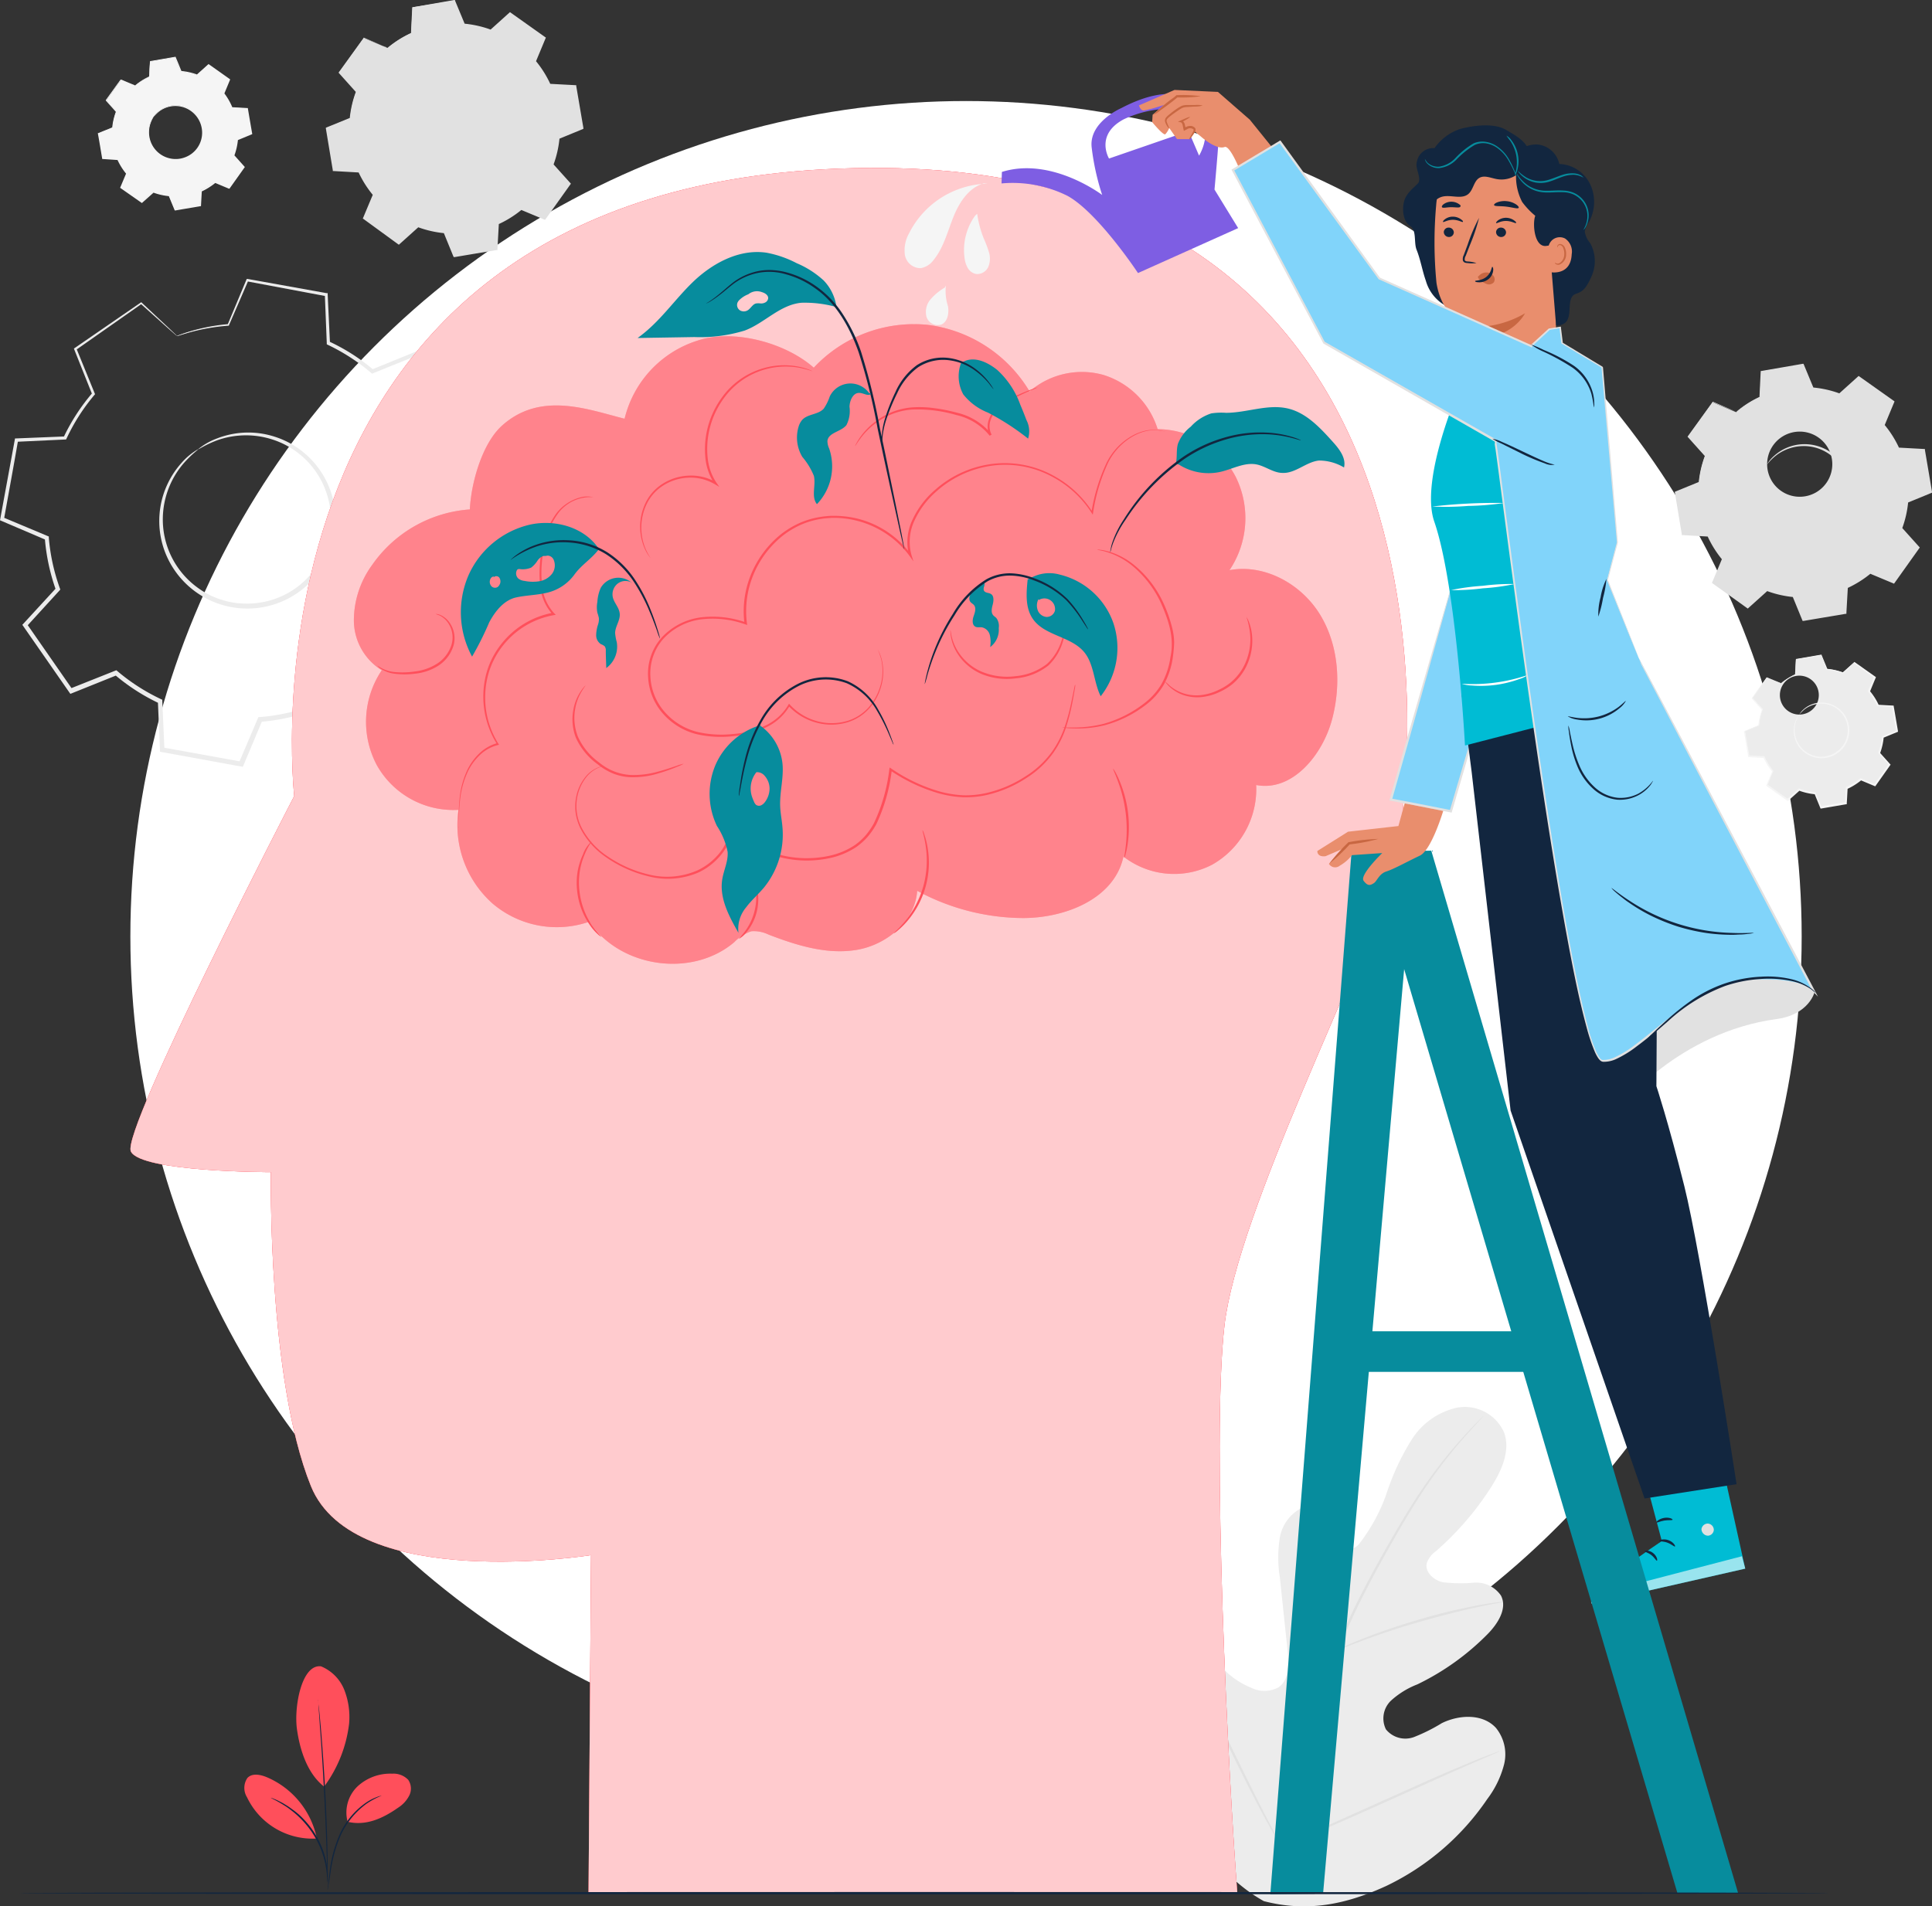<svg xmlns="http://www.w3.org/2000/svg" width="264.133" height="260.683" viewBox="0 0 264.133 260.683">
  <rect x="0" y="0" width="264.133" height="260.683" fill="#333333" stroke="none"/>
  <g id="Capa_2" data-name="Capa 2" transform="translate(-16.16 -19.88)">
    <circle id="Elipse_4704" data-name="Elipse 4704" cx="114.246" cy="114.246" r="114.246" transform="translate(33.983 33.696)" fill="#fff"/>
    <g id="Grupo_74959" data-name="Grupo 74959" transform="translate(174.776 212.296)">
      <path id="Trazado_161285" data-name="Trazado 161285" d="M301.082,415.873c-9.96-5.584-13.283-17.454-13.991-28.352-.117-1.822-.5-3.715.2-5.39s2.607-2.965,4.306-2.344c1.412.5,2.15,2.01,3.035,3.228a10.622,10.622,0,0,0,4.652,3.638,4.064,4.064,0,0,0,3.756-.029c1.482-1.02,1.453-3.2,1.26-5q-.539-5.033-1.066-10.072a17.12,17.12,0,0,1,0-5.414,5.649,5.649,0,0,1,3.14-4.131,3.418,3.418,0,0,1,4.429,1.857,16.765,16.765,0,0,1,.27,2.244,1.9,1.9,0,0,0,1.289,1.67,2.211,2.211,0,0,0,1.9-1.019,23.943,23.943,0,0,0,3.656-6.931,32.84,32.84,0,0,1,3.351-7.1,9.833,9.833,0,0,1,6.24-4.365,5.863,5.863,0,0,1,6.381,3.392c.9,2.473-.322,5.2-1.728,7.418a40.5,40.5,0,0,1-7.587,8.824,3.322,3.322,0,0,0-1.254,1.646c-.27,1.242.99,2.344,2.215,2.6a20.613,20.613,0,0,0,4.254.059,4.09,4.09,0,0,1,3.674,1.758c.92,1.758-.428,3.855-1.822,5.273a34.568,34.568,0,0,1-9.609,6.879,11.5,11.5,0,0,0-3.6,2.221,3.366,3.366,0,0,0-.691,3.931,3.413,3.413,0,0,0,3.838,1.049,24.015,24.015,0,0,0,3.8-1.9c2.385-1.172,5.6-1.324,7.406.656a5.73,5.73,0,0,1,1.107,4.986,13.323,13.323,0,0,1-2.291,4.728,34.855,34.855,0,0,1-13.769,11.87c-5.554,2.566-10.828,3.633-16.745,2.109" transform="translate(-286.879 -348.287)" fill="#ececec"/>
      <path id="Trazado_161286" data-name="Trazado 161286" d="M314.75,409.673a161.119,161.119,0,0,1,4.687-18.034c.492-1.576.984-3.135,1.471-4.687s.967-3.047,1.529-4.5a80.564,80.564,0,0,1,3.715-8.173c1.307-2.543,2.642-4.91,3.908-7.113s2.484-4.23,3.679-6.029a64.6,64.6,0,0,1,6.246-8.033c.814-.891,1.465-1.564,1.91-2.016l.51-.5c.117-.117.182-.17.188-.164l-.158.188-.492.527c-.428.469-1.066,1.172-1.857,2.057a68.081,68.081,0,0,0-6.152,8.115c-1.172,1.8-2.379,3.832-3.633,6.035s-2.578,4.576-3.873,7.113a80.558,80.558,0,0,0-3.685,8.15c-.557,1.447-1.031,2.93-1.523,4.482s-.973,3.088-1.465,4.687a167.092,167.092,0,0,0-4.687,17.993" transform="translate(-298.42 -349.17)" fill="#e1e1e1"/>
      <path id="Trazado_161287" data-name="Trazado 161287" d="M324.745,391.251a3.516,3.516,0,0,1-.252-.756c-.146-.486-.328-1.2-.545-2.086-.434-1.758-.949-4.236-1.506-6.955s-1.107-5.174-1.564-6.931c-.229-.879-.422-1.588-.557-2.08a4.135,4.135,0,0,1-.182-.773,3.69,3.69,0,0,1,.3.738c.176.475.4,1.172.656,2.051.521,1.758,1.107,4.2,1.664,6.925l1.412,6.972q.264,1.254.439,2.109A3.447,3.447,0,0,1,324.745,391.251Z" transform="translate(-300.652 -357.97)" fill="#e1e1e1"/>
      <path id="Trazado_161288" data-name="Trazado 161288" d="M350.8,393.76a4.991,4.991,0,0,1-.908.205c-.586.111-1.447.27-2.5.5-2.1.439-4.98,1.172-8.127,2.068s-5.965,1.892-7.962,2.642c-1.008.369-1.816.691-2.344.908a5.583,5.583,0,0,1-.885.316,4.584,4.584,0,0,1,.832-.434c.545-.258,1.342-.615,2.344-1.014,1.992-.814,4.8-1.81,7.957-2.742a81.756,81.756,0,0,1,8.156-1.98c1.06-.2,1.922-.322,2.519-.393A5,5,0,0,1,350.8,393.76Z" transform="translate(-303.94 -367.117)" fill="#e1e1e1"/>
      <path id="Trazado_161289" data-name="Trazado 161289" d="M304.82,430.682a1.755,1.755,0,0,1-.187-.27l-.492-.768c-.416-.7-.99-1.717-1.682-2.994-1.377-2.543-3.181-6.117-5.109-10.089s-3.7-7.558-5.027-10.13l-1.576-3.041-.428-.826a1.171,1.171,0,0,1-.129-.3,1.1,1.1,0,0,1,.188.27l.48.8c.41.7.984,1.723,1.676,2.994,1.383,2.543,3.181,6.117,5.115,10.1s3.691,7.558,5.021,10.124l1.582,3.041c.17.334.311.586.422.832A1.1,1.1,0,0,1,304.82,430.682Z" transform="translate(-288.25 -370.637)" fill="#e1e1e1"/>
      <path id="Trazado_161290" data-name="Trazado 161290" d="M344.974,428.6a1.266,1.266,0,0,1-.293.158l-.867.387-3.193,1.394c-2.7,1.172-6.4,2.853-10.488,4.687s-7.816,3.515-10.546,4.617c-1.365.586-2.467,1.008-3.24,1.3l-.885.328a1.26,1.26,0,0,1-.322.094,1.461,1.461,0,0,1,.293-.158l.867-.387,3.193-1.394c2.7-1.172,6.4-2.853,10.494-4.687s7.81-3.515,10.546-4.617c1.359-.586,2.461-1.008,3.234-1.3l.891-.328a1.26,1.26,0,0,1,.316-.094Z" transform="translate(-298.581 -381.544)" fill="#e1e1e1"/>
    </g>
    <g id="Grupo_74960" data-name="Grupo 74960" transform="translate(16.16 58.028)">
      <path id="Trazado_161291" data-name="Trazado 161291" d="M49.324,151.456h0l-10.8-1.963h0l-.287-6.621a27.128,27.128,0,0,1-6.041-3.861L26.046,141.5h0l-6.269-9.07h0l4.476-4.886a27.04,27.04,0,0,1-1.512-6.984l-6.111-2.6h0L18.6,107.12h0l6.621-.287a26.952,26.952,0,0,1,3.867-6.006L26.608,94.67h0L35.666,88.4h0l4.886,4.476a26.8,26.8,0,0,1,6.99-1.5l2.6-6.117h0L60.96,87.223h0l.287,6.621a26.952,26.952,0,0,1,6.006,3.867l6.158-2.484h0l6.263,9.035h0l-4.482,4.881a26.652,26.652,0,0,1,1.529,7.019l6.111,2.6h0l-1.963,10.822h0l-6.621.287a26.952,26.952,0,0,1-3.867,6.006l2.478,6.158h0L63.8,148.321h0l-4.886-4.476a26.788,26.788,0,0,1-6.984,1.506Zm-10.8-1.986,10.781,1.951,2.6-6.105h0a26.7,26.7,0,0,0,7-1.512h0l4.881,4.476,9.005-6.246-2.478-6.152h0a26.823,26.823,0,0,0,3.867-6.017h0l6.621-.287,1.951-10.787-6.105-2.6h0a26.647,26.647,0,0,0-1.512-7h0l4.47-4.881-6.24-9.005-6.152,2.478h0a26.846,26.846,0,0,0-5.97-3.9h0l-.293-6.621L50.167,85.319l-2.6,6.088h0a26.653,26.653,0,0,0-6.99,1.512h0L35.7,88.441l-9.035,6.24,2.49,6.152h0a26.847,26.847,0,0,0-3.873,6.017h0l-6.621.287-1.986,10.781,6.105,2.6h0a26.952,26.952,0,0,0,1.518,7h0L19.817,132.4l6.24,9.005,6.152-2.478h0a26.951,26.951,0,0,0,6.017,3.873h0Zm11.648-19.593a11.93,11.93,0,0,1-2.133-.193,11.794,11.794,0,0,1-4.611-21.3h0a11.794,11.794,0,1,1,6.744,21.5Zm-.053-23.571a11.812,11.812,0,1,0,2.127.193,11.812,11.812,0,0,0-2.127-.193Z" transform="translate(-16.355 -85.102)" fill="#e1e1e1"/>
      <path id="Trazado_161292" data-name="Trazado 161292" d="M58.632,123.123a8.847,8.847,0,0,1,2.531-1.459,11.718,11.718,0,0,1,7.892-.275,11.87,11.87,0,0,1,4.758,2.842,12.046,12.046,0,0,1,3.211,5.49,11.22,11.22,0,0,1,.4,3.451,11.46,11.46,0,0,1-.644,3.568,12.06,12.06,0,0,1-22.446.978,11.882,11.882,0,0,1,2.045-12.743,8.888,8.888,0,0,1,2.25-1.857c.053.064-.85.621-2.057,2.027a11.794,11.794,0,0,0-2.754,7.142,11.513,11.513,0,0,0,4.892,9.861,10.687,10.687,0,0,0,2.93,1.488,10.816,10.816,0,0,0,3.381.586,11.408,11.408,0,0,0,11.132-7.711,10.546,10.546,0,0,0,.627-3.375,10.822,10.822,0,0,0-.363-3.269,11.513,11.513,0,0,0-7.511-8.044,11.759,11.759,0,0,0-7.658.07C59.51,122.548,58.673,123.193,58.632,123.123Z" transform="translate(-31.551 -99.833)" fill="#ececec"/>
      <path id="Trazado_161293" data-name="Trazado 161293" d="M40.364,92.788a2.169,2.169,0,0,1-.322-.258L39.1,91.7l-3.7-3.31h.135L26.542,94.7l.064-.205,2.5,6.14.047.111-.076.094a26.806,26.806,0,0,0-3.826,5.988l-.059.117H25.06l-6.65.311.223-.2c-.586,3.4-1.254,7.031-1.933,10.81l-.158-.293,6.134,2.572.158.064v.17a26.9,26.9,0,0,0,1.512,6.92l.059.164-.117.135L19.81,132.5v-.375l6.269,9.023-.381-.117,6.187-2.461.182-.07.146.123a27.086,27.086,0,0,0,5.953,3.826l.182.082v.2c.094,2.074.193,4.342.293,6.627l-.27-.311L49.176,151l-.369.2,2.6-6.111.082-.187h.205a26.606,26.606,0,0,0,6.9-1.488h0l.193-.064.152.135,4.886,4.482h-.416l9.029-6.258-.123.4q-1.248-3.111-2.478-6.158l-.076-.187.135-.152a26.606,26.606,0,0,0,3.826-5.941l.088-.182H74l6.632-.287-.3.264q1.014-5.531,1.969-10.8l.182.346-6.07-2.66-.17-.07V116.1a26.753,26.753,0,0,0-1.482-6.925l-.105-.152.123-.129,4.488-4.881v.352L73.016,95.3l.311.094-6.164,2.49-.135.059-.111-.094a26.952,26.952,0,0,0-5.959-3.861l-.123-.059v-.146c-.094-2.408-.182-4.582-.264-6.632l.164.193-10.8-2.027.164-.088c-1.049,2.432-1.916,4.429-2.637,6.088v.064h-.064a27.538,27.538,0,0,0-5.3.908l-1.277.375a1.962,1.962,0,0,1-.428.117l.4-.17c.281-.105.7-.258,1.266-.428a25.868,25.868,0,0,1,5.32-1.019l-.094.064c.7-1.676,1.535-3.68,2.56-6.129l.047-.111h.117L60.8,86.929h.158v.164c.094,2.045.2,4.219.311,6.627l-.129-.187a26.875,26.875,0,0,1,6.088,3.89l-.252-.041,6.152-2.5.187-.082.117.176,6.275,9.011.129.182-.152.17-4.441,4.927.059-.3a27.127,27.127,0,0,1,1.512,7.078l-.182-.252,6.111,2.6.229.1-.047.24q-.949,5.273-1.945,10.81l-.047.252h-.258l-6.6.316.281-.187a27.11,27.11,0,0,1-3.914,6.093l.053-.334,2.484,6.152.1.246-.217.152L63.8,148.467l-.223.152-.193-.182-4.892-4.482.34.07h0a27.246,27.246,0,0,1-7.078,1.529l.281-.205-2.572,6.111-.105.246-.264-.047-10.81-1.969-.258-.047v-.264c-.1-2.285-.193-4.553-.281-6.632l.187.281a27.338,27.338,0,0,1-6.093-3.926l.328.059-6.152,2.473-.234.094-.146-.205-6.281-9.035-.141-.2.164-.176,4.488-4.886-.059.3a27.6,27.6,0,0,1-1.517-7.078l.17.234-6.1-2.607-.2-.088.041-.205c.691-3.791,1.359-7.4,1.98-10.8l.035-.187h.193l6.632-.27-.187.123a27.256,27.256,0,0,1,3.92-6.052v.205l-2.461-6.164-.047-.129.111-.076L35.4,88.218l.07-.053.059.059,3.592,3.369.92.879Z" transform="translate(-16.16 -84.99)" fill="#ececec"/>
    </g>
    <g id="Grupo_74961" data-name="Grupo 74961" transform="translate(60.712 19.88)">
      <path id="Trazado_161294" data-name="Trazado 161294" d="M100.723,26.445a14.489,14.489,0,0,1,3.2-2l.193-3.515L109.822,20l1.33,3.234a14.39,14.39,0,0,1,3.68.867l2.607-2.344,4.722,3.357-1.348,3.228a14.255,14.255,0,0,1,2,3.2l3.515.193.973,5.7-3.264,1.318a14.5,14.5,0,0,1-.838,3.691l2.344,2.607-3.357,4.687-3.228-1.348a14.279,14.279,0,0,1-3.2,2l-.2,3.515-5.707.967L108.5,51.639a14.255,14.255,0,0,1-3.679-.844l-2.607,2.344-4.687-3.357,1.348-3.228a14.062,14.062,0,0,1-2.045-3.211l-3.515-.193-.967-5.713,3.24-1.33a14.156,14.156,0,0,1,.844-3.674L94.09,29.82l3.357-4.687,3.228,1.348Zm4.2,7.166a4.452,4.452,0,1,1,0,.006Z" transform="translate(-92.262 -19.93)" fill="#e1e1e1"/>
      <path id="Trazado_161295" data-name="Trazado 161295" d="M112.924,41.31a4.687,4.687,0,0,1,.99-1.172,6.17,6.17,0,0,1,3.861-1.553,6.3,6.3,0,0,1,2.871.557,6.381,6.381,0,0,1,2.578,2.15,6.046,6.046,0,0,1,.814,1.641,5.958,5.958,0,0,1,.322,1.887A6.36,6.36,0,0,1,113.4,49.326a6.275,6.275,0,0,1-1.465-2.531,6.2,6.2,0,0,1,.193-4.16,4.722,4.722,0,0,1,.791-1.324,15.234,15.234,0,0,0-.656,1.377,6.146,6.146,0,0,0-.088,4.031,6.029,6.029,0,0,0,1.435,2.4,6.146,6.146,0,0,0,2.754,1.617,5.789,5.789,0,0,0,1.723.211,5.531,5.531,0,0,0,1.758-.311,6.011,6.011,0,0,0,4.137-5.812,5.684,5.684,0,0,0-.293-1.787,5.59,5.59,0,0,0-.762-1.559,6.076,6.076,0,0,0-5.144-2.654A6.2,6.2,0,0,0,114,40.232,14.649,14.649,0,0,0,112.924,41.31Z" transform="translate(-100.262 -27.624)" fill="#e1e1e1"/>
      <path id="Trazado_161296" data-name="Trazado 161296" d="M100.661,26.4a1,1,0,0,1-.205-.07l-.621-.24L97.409,25.1h.07l-3.334,4.734v-.111l2.344,2.6.041.047v.059a14.062,14.062,0,0,0-.826,3.65v.07h-.07l-3.258,1.377.076-.135c.3,1.8.633,3.7.973,5.707l-.129-.117,3.515.187H96.9l.035.082a14.249,14.249,0,0,0,1.986,3.164l.059.07-.035.082L97.608,49.8l-.053-.193,4.687,3.351h-.205l2.607-2.344.076-.07.094.035a14.179,14.179,0,0,0,3.674.838h.1l.041.1c.416,1.014.873,2.121,1.336,3.234l-.193-.105,5.707-.967-.146.17c.064-1.107.129-2.3.2-3.515V50.23l.094-.047a13.95,13.95,0,0,0,3.158-1.975h0l.088-.07.1.041,3.222,1.348-.211.059,3.357-4.717v.223L123,42.484l-.07-.082.041-.1a13.839,13.839,0,0,0,.832-3.633v-.105l.094-.035,3.24-1.33-.1.187q-.492-2.93-.961-5.713l.152.135-3.515-.2h-.1l-.035-.088a14.062,14.062,0,0,0-1.98-3.164l-.059-.07.035-.088c.469-1.107.914-2.18,1.353-3.228l.053.182-4.687-3.369h.17l-2.613,2.344-.059.053h-.07a13.974,13.974,0,0,0-3.644-.85H111v-.064c-.48-1.172-.914-2.238-1.318-3.24l.111.064-5.713.932.07-.07c-.088,1.394-.158,2.537-.217,3.515V24.5h0a14.566,14.566,0,0,0-2.467,1.406l-.586.41a1.213,1.213,0,0,1-.187.135l.17-.158c.117-.1.3-.252.551-.439a13.816,13.816,0,0,1,2.455-1.453l-.035.047c.047-.955.105-2.1.17-3.515V20.87h.064l5.7-.99h.088v.076L111.2,23.19l-.1-.076a14.443,14.443,0,0,1,3.715.844h-.129l2.6-2.344.082-.076.088.064,4.722,3.351.1.064-.047.111c-.434,1.049-.885,2.121-1.342,3.228V28.2a14.355,14.355,0,0,1,2.027,3.234l-.135-.094,3.515.187h.135v.129c.316,1.857.639,3.756.973,5.707V37.5l-.129.053-3.234,1.33.105-.141a14.513,14.513,0,0,1-.85,3.721l-.035-.176,2.344,2.607L125.7,45l-.082.111-3.369,4.722-.088.111-.129-.053-3.228-1.348h.182a14.314,14.314,0,0,1-3.24,2.021l.105-.146c-.064,1.172-.135,2.391-.193,3.515v.141h-.135l-5.713.961h-.135l-.059-.129-1.324-3.24.141.105a14.279,14.279,0,0,1-3.721-.855h.17l-2.607,2.344-.1.088-.105-.076-4.717-3.439-.105-.07.053-.117c.469-1.125.932-2.226,1.353-3.228v.158a14.272,14.272,0,0,1-2.01-3.187l.129.082-3.515-.2h-.111v-.111c-.334-2-.65-3.914-.949-5.713v-.1l.094-.041,3.24-1.318-.07.1a14.443,14.443,0,0,1,.861-3.709v.105L93.981,29.87l-.047-.059.041-.053,3.387-4.687V25.03H97.4l2.385,1.031.586.27Z" transform="translate(-92.2 -19.88)" fill="#e1e1e1"/>
    </g>
    <g id="Grupo_74962" data-name="Grupo 74962" transform="translate(245.139 69.629)">
      <path id="Trazado_161297" data-name="Trazado 161297" d="M415.429,111.42a14.064,14.064,0,0,1,3.2-2l.2-3.515,5.707-.961,1.33,3.24a13.91,13.91,0,0,1,3.68.844l2.607-2.344,4.717,3.351-1.348,3.228a14.061,14.061,0,0,1,2,3.2l3.515.2.961,5.707-3.258,1.359a13.91,13.91,0,0,1-.844,3.68l2.344,2.607-3.351,4.687-3.228-1.348a14.061,14.061,0,0,1-3.2,2l-.2,3.515-5.707.961-1.342-3.217a13.909,13.909,0,0,1-3.68-.844l-2.607,2.344-4.717-3.357,1.348-3.222a14.064,14.064,0,0,1-2-3.2l-3.515-.2-.961-5.707,3.24-1.33a13.91,13.91,0,0,1,.844-3.68l-2.344-2.607,3.351-4.687,3.228,1.348Zm4.2,7.166a4.455,4.455,0,1,0,0-.012Z" transform="translate(-407.015 -104.852)" fill="#e1e1e1"/>
      <path id="Trazado_161298" data-name="Trazado 161298" d="M427.619,126.281a4.606,4.606,0,0,1,1-1.172,6.2,6.2,0,0,1,3.861-1.553,6.328,6.328,0,0,1,5.449,2.713,6.1,6.1,0,0,1,.814,1.635,5.987,5.987,0,0,1,.322,1.887,6.339,6.339,0,0,1-4.377,6.152,5.859,5.859,0,0,1-1.887.316,6.017,6.017,0,0,1-1.816-.234,6.345,6.345,0,0,1-2.877-1.758,6.263,6.263,0,0,1-1.271-6.685,4.822,4.822,0,0,1,.785-1.324,12.8,12.8,0,0,0-.656,1.371,6.246,6.246,0,0,0-.088,4.037,6.076,6.076,0,0,0,4.2,4.013,5.584,5.584,0,0,0,1.723.211,5.689,5.689,0,0,0,1.758-.3,6.029,6.029,0,0,0,4.137-5.818,5.684,5.684,0,0,0-.293-1.758,5.765,5.765,0,0,0-.768-1.559,6.058,6.058,0,0,0-5.162-2.642,6.2,6.2,0,0,0-3.785,1.406C427.953,125.836,427.654,126.31,427.619,126.281Z" transform="translate(-415.004 -112.559)" fill="#e1e1e1"/>
      <path id="Trazado_161299" data-name="Trazado 161299" d="M415.384,111.358l-.205-.076-.615-.24-2.426-.978h.064l-3.328,4.74v-.111l2.344,2.6.041.047v.059a14.28,14.28,0,0,0-.82,3.656v.07h-.064l-3.234,1.342.076-.141q.469,2.7.978,5.707l-.129-.117,3.515.187h.088l.041.082a13.986,13.986,0,0,0,1.986,3.164l.059.07-.035.088c-.416,1-.879,2.1-1.342,3.228l-.059-.193,4.722,3.351h-.205l2.607-2.344.076-.07.094.035a14.191,14.191,0,0,0,3.633.832h.105l.041.094,1.33,3.24-.187-.105,5.707-.967-.146.164c.064-1.1.129-2.3.193-3.515v-.111l.1-.041a14.186,14.186,0,0,0,3.158-1.98h0l.088-.07.094.041,3.228,1.348-.211.064,3.357-4.717V130l-2.344-2.607-.07-.076.035-.1a13.9,13.9,0,0,0,.838-3.633v-.105l.094-.041,3.24-1.33-.105.187c-.322-1.951-.645-3.855-.955-5.713l.152.141-3.516-.2h-.1l-.041-.088a13.873,13.873,0,0,0-1.974-3.17l-.059-.07.035-.088,1.353-3.222.053.176-4.687-3.363h.17l-2.613,2.344-.059.053h-.076a14.349,14.349,0,0,0-3.644-.85h-.094v-.064c-.48-1.172-.914-2.238-1.318-3.24l.111.064-5.713.937.064-.076c-.082,1.394-.158,2.543-.217,3.515v.035h-.035a14.518,14.518,0,0,0-2.461,1.4l-.586.416-.193.135a1.662,1.662,0,0,1,.176-.158c.117-.105.3-.252.551-.439a13.532,13.532,0,0,1,2.449-1.459l-.029.047c.047-.955.1-2.1.17-3.515v-.064h.059l5.707-.99h.082l.035.076c.416,1,.85,2.062,1.342,3.234l-.1-.07a14.185,14.185,0,0,1,3.715.838h-.129l2.6-2.344.076-.07.094.064,4.722,3.346.094.07-.041.105c-.439,1.049-.885,2.121-1.342,3.228v-.152a14.312,14.312,0,0,1,2.027,3.228l-.135-.094,3.515.193h.129v.129q.475,2.789.967,5.707v.135l-.123.053-3.234,1.33.105-.141a14.375,14.375,0,0,1-.855,3.726V127.2l2.344,2.607.094.105-.082.117-3.357,4.717-.082.117-.129-.059-3.228-1.348h.182a14.689,14.689,0,0,1-3.24,2.027l.105-.152c-.07,1.172-.135,2.391-.2,3.515v.141h-.141l-5.707.961h-.141l-.053-.129-1.324-3.234.141.105a14.279,14.279,0,0,1-3.721-.861h.17l-2.607,2.344-.1.094-.111-.082-4.687-3.357-.105-.076.053-.117,1.348-3.222v.152a14.446,14.446,0,0,1-2.016-3.234l.123.088-3.515-.205h-.111V128.1c-.334-2-.65-3.914-.949-5.713v-.1l.094-.035,3.24-1.324-.07.1a14.342,14.342,0,0,1,.861-3.7v.105l-2.344-2.619-.047-.053.041-.059,3.387-4.687v-.035h.041l2.385,1.025.615.27A1.44,1.44,0,0,1,415.384,111.358Z" transform="translate(-406.97 -104.79)" fill="#e1e1e1"/>
    </g>
    <g id="Grupo_74963" data-name="Grupo 74963" transform="translate(29.542 27.643)">
      <path id="Trazado_161300" data-name="Trazado 161300" d="M44.14,37.109a8.508,8.508,0,0,1,1.916-1.172l.117-2.092,3.416-.586.8,1.939a8.519,8.519,0,0,1,2.2.5l1.559-1.424,2.824,2.01-.8,1.933a8.255,8.255,0,0,1,1.172,1.916l2.092.117.586,3.416L58.1,44.48a8.572,8.572,0,0,1-.5,2.2l1.383,1.559-2.01,2.824-1.933-.809a8.279,8.279,0,0,1-1.916,1.172L53,53.521l-3.422.586-.8-1.933a8.583,8.583,0,0,1-2.2-.51l-1.559,1.4L42.2,51.054l.809-1.933a8.536,8.536,0,0,1-1.2-1.916l-2.092-.117-.586-3.416,1.939-.8a8.285,8.285,0,0,1,.5-2.2l-1.348-1.541,2.01-2.824,1.933.8ZM46.671,41.4a3.715,3.715,0,1,0,2.41-1.515,3.715,3.715,0,0,0-2.41,1.515Z" transform="translate(-39.054 -33.184)" fill="#f5f5f5"/>
      <path id="Trazado_161301" data-name="Trazado 161301" d="M51.472,46.023a2.777,2.777,0,0,1,.586-.68,3.7,3.7,0,0,1,2.308-.926,3.791,3.791,0,0,1,1.723.334,3.806,3.806,0,0,1,2.221,3.4,3.791,3.791,0,0,1-2.625,3.638,3.609,3.609,0,0,1-1.131.193,3.732,3.732,0,0,1-1.09-.141A3.832,3.832,0,0,1,51.748,50.8a3.756,3.756,0,0,1-.861-1.5A3.715,3.715,0,0,1,51,46.814a2.748,2.748,0,0,1,.469-.791,4.454,4.454,0,0,0-.393.82,3.732,3.732,0,0,0-.053,2.414,3.627,3.627,0,0,0,2.508,2.4,3.574,3.574,0,0,0,1.037.129,3.4,3.4,0,0,0,1.066-.187,3.58,3.58,0,0,0,2.473-3.48,3.658,3.658,0,0,0-5.988-2.742,8.238,8.238,0,0,0-.65.645Z" transform="translate(-43.856 -37.803)" fill="#f5f5f5"/>
      <path id="Trazado_161302" data-name="Trazado 161302" d="M44.086,37.056a.586.586,0,0,1-.123-.041l-.369-.146-1.453-.586h.041l-2.01,2.824v-.07l1.406,1.559v.064a8.349,8.349,0,0,0-.5,2.185v.041h-.041l-1.933.8.07-.088c.182,1.072.375,2.215.586,3.416l-.076-.07,2.092.111h.053V47.1A8.39,8.39,0,0,0,43,49l.035.041v.053l-.8,1.933-.035-.117,2.842,2.068h-.123l1.559-1.4.047-.035h.059a8.367,8.367,0,0,0,2.174.5h.064V52.1l.8,1.939-.07-.064,3.422-.586-.094.1c.041-.662.082-1.371.117-2.092v-.059h.059a8.279,8.279,0,0,0,1.887-1.172h0l.047-.041h.059l1.933.8-.129.041,2.01-2.824v.129l-1.4-1.57-.041-.053v-.059a8.3,8.3,0,0,0,.5-2.174V44.35h.059l1.939-.791-.059.111c-.2-1.172-.387-2.308-.586-3.422l.088.082-2.092-.117H57.21v-.053a8.66,8.66,0,0,0-1.172-1.892l-.047-.076v-.047q.422-.99.809-1.933l.035.105L54.011,34.3h.105L52.587,35.69h-.082a8.531,8.531,0,0,0-2.18-.5h-.041v-.035l-.791-1.945.07.041-3.422.586.041-.047c-.053.838-.094,1.523-.129,2.092h0a8.859,8.859,0,0,0-1.471.838l-.34.252a1.043,1.043,0,0,1-.117.076l.105-.094.328-.264a8.414,8.414,0,0,1,1.471-.873v.029c0-.586.064-1.254.105-2.092v-.035h.041l3.41-.586h.053v.047c.252.586.51,1.236.8,1.939l-.059-.047a8.724,8.724,0,0,1,2.226.5h-.082l1.559-1.4.047-.047.059.041,2.824,2,.059.041v.064c-.258.627-.527,1.271-.8,1.933v-.094A8.689,8.689,0,0,1,57.4,40.085l-.082-.059,2.092.117h.1v.076c.187,1.107.381,2.25.586,3.416v.082l-.076.029-1.933.8.064-.088a8.742,8.742,0,0,1-.51,2.232v-.105l1.394,1.559.059.064-.047.064-2.01,2.83-.047.064h-.082l-1.933-.809h.111a8.976,8.976,0,0,1-1.939,1.213l.064-.094c-.041.721-.082,1.43-.117,2.092v-.006h-.082l-3.422.586h-.082l-.029-.076-.8-1.939.088.064a8.636,8.636,0,0,1-2.232-.51h.105L45.076,53.08l-.059.053-.064-.047-2.848-1.992-.064-.047.029-.07.809-1.928v.094A8.648,8.648,0,0,1,41.666,47.2l.076.053-2.074-.141h-.082v-.07c-.2-1.172-.387-2.344-.586-3.416v-.059h.059L41,42.78l-.041.059a8.384,8.384,0,0,1,.516-2.221v.064c-.5-.586-.973-1.09-1.389-1.564v-.07l2.027-2.812h0l1.424.615.369.164Z" transform="translate(-39 -33.13)" fill="#f5f5f5"/>
    </g>
    <g id="Grupo_74964" data-name="Grupo 74964" transform="translate(254.56 109.407)">
      <path id="Trazado_161303" data-name="Trazado 161303" d="M428.233,176.609a8.256,8.256,0,0,1,1.916-1.172l.117-2.092,3.416-.586.8,1.9a8.571,8.571,0,0,1,2.2.5l1.559-1.394,2.824,2.01-.809,1.933a8.279,8.279,0,0,1,1.2,1.916l2.092.117.586,3.416-1.934.8a8.584,8.584,0,0,1-.51,2.2l1.4,1.559-2.01,2.824-1.934-.809a8.534,8.534,0,0,1-1.916,1.172L437.115,193l-3.416.586-.8-1.934a8.531,8.531,0,0,1-2.2-.51l-1.559,1.4-2.824-2.01.8-1.933a8.51,8.51,0,0,1-1.172-1.916l-2.092-.117-.586-3.416,1.939-.8a8.52,8.52,0,0,1,.5-2.2l-1.43-1.517,2.01-2.824,1.934.8Zm2.514,4.295a2.661,2.661,0,1,0-.018,0Z" transform="translate(-423.141 -172.713)" fill="#ececec"/>
      <path id="Trazado_161304" data-name="Trazado 161304" d="M435.464,185.5a2.812,2.812,0,0,1,.586-.709,3.7,3.7,0,0,1,2.314-.926,3.767,3.767,0,0,1,3.258,1.623,3.514,3.514,0,0,1,.492.978,3.632,3.632,0,0,1,.193,1.131,3.791,3.791,0,0,1-2.619,3.68,3.639,3.639,0,0,1-1.131.193,3.551,3.551,0,0,1-1.09-.146,3.762,3.762,0,0,1-2.6-2.543,3.673,3.673,0,0,1,.123-2.49,2.748,2.748,0,0,1,.469-.791,7.957,7.957,0,0,0-.393.82,3.691,3.691,0,0,0-.053,2.414,3.627,3.627,0,0,0,2.508,2.4,3.557,3.557,0,0,0,1.031.129,3.351,3.351,0,0,0,1.066-.188,3.618,3.618,0,0,0,1.846-5.478,3.7,3.7,0,0,0-1.453-1.242,3.609,3.609,0,0,0-1.641-.34,3.7,3.7,0,0,0-2.267.838,7.414,7.414,0,0,0-.639.645Z" transform="translate(-427.877 -177.311)" fill="#f5f5f5"/>
      <path id="Trazado_161305" data-name="Trazado 161305" d="M428.142,176.576l-.123-.041-.369-.146L426.2,175.8h.041l-1.992,2.836v-.07l1.4,1.559h0v.035a8.591,8.591,0,0,0-.492,2.185v.041h-.035l-1.939.8.047-.082c.188,1.072.381,2.215.586,3.416l-.076-.07,2.092.111h.053v.047a8.829,8.829,0,0,0,1.172,1.892l.041.041v.053c-.252.586-.527,1.26-.8,1.934l-.035-.117,2.824,2.01h-.123l1.564-1.4.041-.041h.059a8.472,8.472,0,0,0,2.18.5h.059v.059c.252.586.521,1.266.8,1.934l-.111-.059,3.416-.586-.088.1c.035-.662.076-1.371.117-2.092v-.064h.059a8.491,8.491,0,0,0,1.887-1.172h0l.053-.041.059.029,1.934.8-.129.035,2.01-2.818v.129c-.469-.527-.932-1.049-1.394-1.559l-.041-.053v-.059a8.535,8.535,0,0,0,.5-2.174v-.064h.059l1.939-.791-.064.111q-.287-1.758-.586-3.422l.094.082-2.092-.117h-.059v-.053a8.443,8.443,0,0,0-1.172-1.892l-.035-.047v-.047l.809-1.933.029.105-2.818-2.016h.1l-1.488,1.4-.035.029h-.041a8.583,8.583,0,0,0-2.18-.5h-.047V174.7l-.791-1.945.07.041-3.422.586.041-.047c-.053.838-.094,1.523-.135,2.092h0a8.971,8.971,0,0,0-1.477.838l-.34.252-.111.076.1-.094c.07-.059.182-.152.334-.264a8.314,8.314,0,0,1,1.465-.873v.029c.029-.586.059-1.254.1-2.092v-.035h.035l3.416-.586h.053v.047l.8,1.939-.059-.047a8.624,8.624,0,0,1,2.221.5h-.076l1.559-1.4.047-.047.053.041,2.83,2,.059.041-.029.064c-.264.627-.527,1.271-.8,1.934v-.094a8.5,8.5,0,0,1,1.219,1.934l-.082-.059,2.092.117h.023v.076c.193,1.107.387,2.25.586,3.416v.082l-.076.029-1.939.8.064-.088a8.745,8.745,0,0,1-.51,2.232V186.1l1.394,1.559.059.064-.053.064-2,2.83-.053.064-.076-.029-1.933-.809h.111a8.7,8.7,0,0,1-1.934,1.207l.059-.088c-.041.721-.076,1.43-.117,2.092v.082h-.082l-3.416.586h-.082l-.035-.076c-.269-.668-.545-1.33-.791-1.939l.082.064a8.536,8.536,0,0,1-2.226-.51h.105l-1.564,1.394-.059.053-.064-.047-2.824-2.01-.059-.047.029-.07.809-1.928v.094a8.611,8.611,0,0,1-1.207-1.939l.076.053-2.092-.123h-.07v-.07c-.2-1.172-.393-2.344-.586-3.416v-.059h.053l1.945-.791-.047.059a8.618,8.618,0,0,1,.516-2.221v.064l-1.389-1.564-.029-.035.029-.035,2.021-2.812h0l1.43.586.363.164Z" transform="translate(-423.05 -172.68)" fill="#f5f5f5"/>
    </g>
    <g id="Grupo_74965" data-name="Grupo 74965" transform="translate(49.568 247.738)">
      <path id="Trazado_161306" data-name="Trazado 161306" d="M88.674,408.791a5.8,5.8,0,0,1,3.193,3.24,10.189,10.189,0,0,1,.65,4.593,18.055,18.055,0,0,1-3.416,8.619c-2.637-2.062-3.428-5.859-3.709-7.822-.439-3.094.639-8.953,3.281-8.63" transform="translate(-78.197 -408.778)" fill="#ff4f5b"/>
      <path id="Trazado_161307" data-name="Trazado 161307" d="M97.148,440.412a4.957,4.957,0,0,1,1.342-4.8,6.58,6.58,0,0,1,4.763-1.758,2.789,2.789,0,0,1,2.185.838,2.127,2.127,0,0,1,.146,2.144,4.277,4.277,0,0,1-1.5,1.652c-2.115,1.488-4.429,2.543-6.937,1.939" transform="translate(-83.038 -419.16)" fill="#ff4f5b"/>
      <path id="Trazado_161308" data-name="Trazado 161308" d="M92.59,451.878a4.688,4.688,0,0,1,.059-.621c.053-.439.129-1,.211-1.682a17.508,17.508,0,0,1,1.43-5.4,10.646,10.646,0,0,1,3.592-4.26,7.115,7.115,0,0,1,1.517-.773c.188-.076.34-.105.439-.141l.158-.029a11.318,11.318,0,0,0-2.027,1.072,11.044,11.044,0,0,0-3.515,4.224,18.679,18.679,0,0,0-1.465,5.332c-.117.709-.211,1.277-.287,1.67A3.246,3.246,0,0,1,92.59,451.878Z" transform="translate(-81.217 -421.28)" fill="#12263f"/>
      <path id="Trazado_161309" data-name="Trazado 161309" d="M90.33,416.53a1.5,1.5,0,0,1,.047.27c0,.2.053.451.088.768.07.668.164,1.641.27,2.836.205,2.4.445,5.707.633,9.375s.275,6.984.3,9.375v3.621a1.078,1.078,0,0,1,0,.27,1.231,1.231,0,0,1,0-.27V442c0-.7-.053-1.664-.088-2.842-.07-2.4-.187-5.718-.369-9.375s-.4-6.972-.586-9.375c-.082-1.172-.146-2.139-.2-2.836,0-.322-.035-.586-.047-.773A1.664,1.664,0,0,1,90.33,416.53Z" transform="translate(-80.281 -411.988)" fill="#12263f"/>
      <path id="Trazado_161310" data-name="Trazado 161310" d="M83.035,442.567a11.613,11.613,0,0,0-6.8-8.138c-.867-.357-1.98-.586-2.637.105a2.407,2.407,0,0,0-.059,2.637,9.914,9.914,0,0,0,9.433,5.654" transform="translate(-73.179 -419.258)" fill="#ff4f5b"/>
      <path id="Trazado_161311" data-name="Trazado 161311" d="M79.36,439.48a3.2,3.2,0,0,1,.551.205,5.925,5.925,0,0,1,.621.287,8.29,8.29,0,0,1,.8.445,9.631,9.631,0,0,1,.914.615,10.487,10.487,0,0,1,1.008.8,12.89,12.89,0,0,1,1.9,2.191,12.572,12.572,0,0,1,1.318,2.59,10.342,10.342,0,0,1,.363,1.213,9.736,9.736,0,0,1,.211,1.084c.064.334.064.639.094.908a5.31,5.31,0,0,1,0,.686,3.142,3.142,0,0,1-.035.586c-.047,0,0-.838-.228-2.15a9.582,9.582,0,0,0-.234-1.066,11.44,11.44,0,0,0-.375-1.172,12.792,12.792,0,0,0-1.312-2.537A13.166,13.166,0,0,0,83.1,442a11.537,11.537,0,0,0-.961-.809,8.2,8.2,0,0,0-.885-.627C80.116,439.832,79.342,439.527,79.36,439.48Z" transform="translate(-75.738 -421.492)" fill="#12263f"/>
    </g>
    <g id="Grupo_74971" data-name="Grupo 74971" transform="translate(33.997 42.841)">
      <path id="Trazado_161312" data-name="Trazado 161312" d="M68.995,144.963S59.421,60.985,145.579,59.1s77.029,84.921,73.4,96.716-20.987,45.935-22.809,61.52.557,62.382,1.758,77.68H109.229l.34-46.246S77.2,253.954,71.274,239.33,65.8,196.4,65.8,196.4s-17.776,0-19.142-2.83S68.995,144.963,68.995,144.963Z" transform="translate(-46.603 -59.068)" fill="#ff4f5b"/>
      <path id="Trazado_161313" data-name="Trazado 161313" d="M68.995,144.963S59.421,60.985,145.579,59.1s77.029,84.921,73.4,96.716-20.987,45.935-22.809,61.52.557,62.382,1.758,77.68H109.229l.34-46.246S77.2,253.954,71.274,239.33,65.8,196.4,65.8,196.4s-17.776,0-19.142-2.83S68.995,144.963,68.995,144.963Z" transform="translate(-46.603 -59.068)" fill="#ff4f5b"/>
      <g id="Grupo_74966" data-name="Grupo 74966" transform="translate(0)" opacity="0.7">
        <path id="Trazado_161314" data-name="Trazado 161314" d="M68.995,144.963S59.421,60.985,145.579,59.1s77.029,84.921,73.4,96.716-20.987,45.935-22.809,61.52.557,62.382,1.758,77.68H109.229l.34-46.246S77.2,253.954,71.274,239.33,65.8,196.4,65.8,196.4s-17.776,0-19.142-2.83S68.995,144.963,68.995,144.963Z" transform="translate(-46.603 -59.068)" fill="#fff"/>
      </g>
      <g id="Grupo_74970" data-name="Grupo 74970" transform="translate(30.542 11.504)">
        <path id="Trazado_161315" data-name="Trazado 161315" d="M135.742,108.472c-4.933-1.23-11.449-3.814-16.745.932-2.713,2.426-4.23,7.787-4.412,11.472a17.771,17.771,0,0,0-13.353,7.588,12.89,12.89,0,0,0-2.5,7.617,8.042,8.042,0,0,0,3.814,6.785,12.632,12.632,0,0,0-.68,12.972,11.988,11.988,0,0,0,11.173,6.117,14.337,14.337,0,0,0,4.687,12.843,13.534,13.534,0,0,0,13.183,2.455c4.271,6.322,14.062,7.7,19.827,2.8a5.763,5.763,0,0,1,2.344-1.494,4.582,4.582,0,0,1,2.344.457c3.849,1.482,7.968,2.765,12.035,2.092s8-3.867,8.285-8.08a30.684,30.684,0,0,0,14.466,3.726c5.771,0,12.5-2.619,13.734-8.408a11.29,11.29,0,0,0,12.146,1.1,11.882,11.882,0,0,0,6-10.886c4.9.955,9.064-4.049,10.376-8.982,1.271-4.787.914-10.166-1.67-14.361s-7.617-6.925-12.357-6.035a12.738,12.738,0,0,0,.867-12.732,12.111,12.111,0,0,0-10.687-6.55,11.244,11.244,0,0,0-7.4-7.412,10.91,10.91,0,0,0-10.107,2.256,18.972,18.972,0,0,0-13.95-9.111,18.749,18.749,0,0,0-15.556,5.859c-3.914-3.451-10.986-5.332-15.9-3.7a14.859,14.859,0,0,0-9.96,10.664" transform="translate(-98.73 -85.676)" fill="#ff4f5b"/>
        <g id="Grupo_74967" data-name="Grupo 74967" transform="translate(0 9.866)" opacity="0.3">
          <path id="Trazado_161316" data-name="Trazado 161316" d="M135.742,108.472c-4.933-1.23-11.449-3.814-16.745.932-2.713,2.426-4.23,7.787-4.412,11.472a17.771,17.771,0,0,0-13.353,7.588,12.89,12.89,0,0,0-2.5,7.617,8.042,8.042,0,0,0,3.814,6.785,12.632,12.632,0,0,0-.68,12.972,11.988,11.988,0,0,0,11.173,6.117,14.337,14.337,0,0,0,4.687,12.843,13.534,13.534,0,0,0,13.183,2.455c4.271,6.322,14.062,7.7,19.827,2.8a5.763,5.763,0,0,1,2.344-1.494,4.582,4.582,0,0,1,2.344.457c3.849,1.482,7.968,2.765,12.035,2.092s8-3.867,8.285-8.08a30.684,30.684,0,0,0,14.466,3.726c5.771,0,12.5-2.619,13.734-8.408a11.29,11.29,0,0,0,12.146,1.1,11.882,11.882,0,0,0,6-10.886c4.9.955,9.064-4.049,10.376-8.982,1.271-4.787.914-10.166-1.67-14.361s-7.617-6.925-12.357-6.035a12.738,12.738,0,0,0,.867-12.732,12.111,12.111,0,0,0-10.687-6.55,11.244,11.244,0,0,0-7.4-7.412,10.91,10.91,0,0,0-10.107,2.256,18.972,18.972,0,0,0-13.95-9.111,18.749,18.749,0,0,0-15.556,5.859c-3.914-3.451-10.986-5.332-15.9-3.7a14.859,14.859,0,0,0-9.96,10.664" transform="translate(-98.73 -95.543)" fill="#fff"/>
        </g>
        <g id="Grupo_74968" data-name="Grupo 74968" transform="translate(3.228 15.485)">
          <path id="Trazado_161317" data-name="Trazado 161317" d="M141.594,135.857a5.513,5.513,0,0,0-4.916,2.344,11.606,11.606,0,0,0-2.051,5.947,16.16,16.16,0,0,0-.035,3.844,6.445,6.445,0,0,0,1.652,3.738l.211.211-.293.047a11.373,11.373,0,0,0-6.779,3.978,11.2,11.2,0,0,0-1.928,3.392,11.631,11.631,0,0,0-.645,3.691,11.882,11.882,0,0,0,1.787,6.5l.105.158-.187.047a5.525,5.525,0,0,0-2.484,1.406,7.892,7.892,0,0,0-1.547,2.115,12.023,12.023,0,0,0-1.125,4.1c-.129,1.172-.152,2.139-.176,2.777v.732a1.612,1.612,0,0,1,0,.252,1.02,1.02,0,0,1,0-.252c0-.187,0-.428,0-.732a27.785,27.785,0,0,1,.1-2.789,12.087,12.087,0,0,1,1.084-4.213,8.027,8.027,0,0,1,1.57-2.191,5.76,5.76,0,0,1,2.6-1.494l-.082.205a12.2,12.2,0,0,1-1.277-10.406,11.367,11.367,0,0,1,1.98-3.515,11.63,11.63,0,0,1,6.972-4.1l-.082.258A6.668,6.668,0,0,1,134.328,148a16.024,16.024,0,0,1,.059-3.908,11.711,11.711,0,0,1,2.162-6.041,6.111,6.111,0,0,1,3.545-2.232A3.516,3.516,0,0,1,141.594,135.857Z" transform="translate(-112.082 -117.813)" fill="#ff4f5b"/>
          <path id="Trazado_161318" data-name="Trazado 161318" d="M164.912,190.592a5.987,5.987,0,0,1-.879.4,24.085,24.085,0,0,1-2.484.879,11.906,11.906,0,0,1-3.885.545,7.376,7.376,0,0,1-2.291-.475,8.249,8.249,0,0,1-2.156-1.271,9.035,9.035,0,0,1-3.035-3.7,7.072,7.072,0,0,1-.3-3.908,6.486,6.486,0,0,1,1.019-2.443,4.492,4.492,0,0,1,.451-.586.89.89,0,0,1,.182-.17,9.434,9.434,0,0,0-.527.8,6.826,6.826,0,0,0-.9,2.414,7.031,7.031,0,0,0,.357,3.756,8.835,8.835,0,0,0,2.93,3.574,7.283,7.283,0,0,0,4.271,1.7,12.257,12.257,0,0,0,3.808-.469c1.066-.281,1.916-.586,2.5-.779a5.987,5.987,0,0,1,.943-.281Z" transform="translate(-123.078 -136.081)" fill="#ff4f5b"/>
          <path id="Trazado_161319" data-name="Trazado 161319" d="M218.748,179.71v.164a4.953,4.953,0,0,1-.076.492c-.076.428-.176,1.061-.34,1.887a27.935,27.935,0,0,1-.75,2.976,13.241,13.241,0,0,1-1.793,3.715,12.931,12.931,0,0,1-3.68,3.486,16.716,16.716,0,0,1-5.437,2.344,13.135,13.135,0,0,1-3.246.316,14.906,14.906,0,0,1-3.387-.551,23.179,23.179,0,0,1-6.6-3.135l.234-.1a23.987,23.987,0,0,1-2.133,7.488,10.265,10.265,0,0,1-1.172,1.7,8.835,8.835,0,0,1-1.553,1.4,10.546,10.546,0,0,1-3.92,1.576,14.906,14.906,0,0,1-13.247-3.949l.264-.088a7.259,7.259,0,0,1-1.629,3.574,8.836,8.836,0,0,1-2.988,2.344,10.6,10.6,0,0,1-6.92.545,16.991,16.991,0,0,1-5.683-2.543,10.74,10.74,0,0,1-3.574-3.961,7.084,7.084,0,0,1-.686-2.221,6.8,6.8,0,0,1,.07-2.057,6.246,6.246,0,0,1,1.383-2.93,4.224,4.224,0,0,1,1.646-1.172,3.634,3.634,0,0,1,.674-.2s-.234.07-.656.246a4.365,4.365,0,0,0-1.582,1.207,6.252,6.252,0,0,0-1.318,2.889,6.509,6.509,0,0,0,.645,4.166,10.476,10.476,0,0,0,3.515,3.855,16.786,16.786,0,0,0,5.613,2.478,10.353,10.353,0,0,0,6.726-.586,8.66,8.66,0,0,0,2.883-2.244,6.99,6.99,0,0,0,1.553-3.428l.047-.3.211.211a14.648,14.648,0,0,0,12.966,3.855,10.259,10.259,0,0,0,3.8-1.523,8.641,8.641,0,0,0,1.494-1.353,10.013,10.013,0,0,0,1.119-1.641,23.855,23.855,0,0,0,2.109-7.394l.041-.229.193.129a22.9,22.9,0,0,0,6.5,3.111,14.7,14.7,0,0,0,3.322.557,12.645,12.645,0,0,0,3.181-.3,16.465,16.465,0,0,0,5.367-2.279,12.89,12.89,0,0,0,3.65-3.4,13.535,13.535,0,0,0,1.81-3.65,28.225,28.225,0,0,0,.785-2.959c.176-.814.3-1.447.387-1.875.041-.205.076-.363.1-.486a.533.533,0,0,1,.07-.164Z" transform="translate(-123.35 -136.015)" fill="#ff4f5b"/>
          <path id="Trazado_161320" data-name="Trazado 161320" d="M268.752,148.139a1.847,1.847,0,0,1,.4.029l.486.064.645.158a9.961,9.961,0,0,1,3.715,2,14.5,14.5,0,0,1,3.8,4.969,19.008,19.008,0,0,1,1.248,3.515,8.349,8.349,0,0,1,.264,1.969,18.21,18.21,0,0,1-.176,2.021,10.916,10.916,0,0,1-1.26,3.8,9.492,9.492,0,0,1-2.5,2.765,16.077,16.077,0,0,1-5.625,2.754,15.4,15.4,0,0,1-4.207.416,9.7,9.7,0,0,1-1.143-.07,1.757,1.757,0,0,1-.4-.053,1.623,1.623,0,0,1,.4,0h1.143a16.471,16.471,0,0,0,4.148-.51,16.1,16.1,0,0,0,5.5-2.771,9.21,9.21,0,0,0,2.408-2.689,10.67,10.67,0,0,0,1.213-3.685c.586-2.678-.357-5.2-1.283-7.318a14.689,14.689,0,0,0-3.679-4.927,10.3,10.3,0,0,0-3.6-2.051l-.633-.187-.469-.094A2.927,2.927,0,0,1,268.752,148.139Z" transform="translate(-170.395 -122.941)" fill="#ff4f5b"/>
          <path id="Trazado_161321" data-name="Trazado 161321" d="M299.143,163.88a3.165,3.165,0,0,1,.352.709,6.938,6.938,0,0,1,.439,2.121,7.857,7.857,0,0,1-.486,3.176,7.406,7.406,0,0,1-2.273,3.217,8.444,8.444,0,0,1-1.758,1.06,7.452,7.452,0,0,1-1.822.586,5.935,5.935,0,0,1-3.24-.252,5.214,5.214,0,0,1-1.822-1.172,4.1,4.1,0,0,1-.393-.439c-.082-.105-.123-.158-.111-.17a6.339,6.339,0,0,1,.586.521,5.712,5.712,0,0,0,1.816,1.055,5.824,5.824,0,0,0,3.076.182,7.312,7.312,0,0,0,1.758-.586,7.915,7.915,0,0,0,1.693-1.025,7.236,7.236,0,0,0,2.185-3.053,8.092,8.092,0,0,0,.539-3.07,9.961,9.961,0,0,0-.539-2.859Z" transform="translate(-180.345 -129.46)" fill="#ff4f5b"/>
          <path id="Trazado_161322" data-name="Trazado 161322" d="M238.082,120.455a8.2,8.2,0,0,0-1.131-.187,5.4,5.4,0,0,0-1.383.088,6.884,6.884,0,0,0-1.758.65,8.566,8.566,0,0,0-3.58,3.762,24.922,24.922,0,0,0-2.021,6.791l-.047.252-.141-.217a14.32,14.32,0,0,0-5.15-4.834A13.57,13.57,0,0,0,215,125.042a14.3,14.3,0,0,0-8.2,3.58,11.859,11.859,0,0,0-2.93,3.832,6.826,6.826,0,0,0-.5,4.845l.281.9-.551-.773a12.943,12.943,0,0,0-10.634-5.179c-.469.047-.949.047-1.418.141a10.945,10.945,0,0,0-2.754.791,11.97,11.97,0,0,0-2.49,1.488,13.388,13.388,0,0,0-4.535,6.8,12.954,12.954,0,0,0-.387,5.179l.035.252-.24-.082a13.236,13.236,0,0,0-6.029-.691,8.525,8.525,0,0,0-5.15,2.619,7.154,7.154,0,0,0-1.81,5.209,7.886,7.886,0,0,0,2.033,4.927,8.789,8.789,0,0,0,4.383,2.642,14.677,14.677,0,0,0,4.91.281,12.7,12.7,0,0,0,4.441-1.172,7.171,7.171,0,0,0,3.105-2.836l.076-.135.1.111a7.851,7.851,0,0,0,3.844,2.308,7.511,7.511,0,0,0,4-.053,6.445,6.445,0,0,0,2.93-1.846,7.547,7.547,0,0,0,1.482-2.537,7.224,7.224,0,0,0,.252-4.037,10.133,10.133,0,0,0-.469-1.348,3.438,3.438,0,0,1,.164.322,5.325,5.325,0,0,1,.369,1.014,7.2,7.2,0,0,1-.2,4.1,7.7,7.7,0,0,1-1.488,2.6,6.586,6.586,0,0,1-3.006,1.916,7.675,7.675,0,0,1-4.1.076,8.056,8.056,0,0,1-3.961-2.344h.182a7.312,7.312,0,0,1-3.193,2.93,12.843,12.843,0,0,1-4.523,1.23,14.923,14.923,0,0,1-5-.27,9.064,9.064,0,0,1-4.529-2.719,8.132,8.132,0,0,1-2.115-5.1,7.412,7.412,0,0,1,1.881-5.426,8.853,8.853,0,0,1,5.326-2.73,13.581,13.581,0,0,1,6.175.7l-.205.17a13.265,13.265,0,0,1,.393-5.308,13.775,13.775,0,0,1,4.64-6.966,12.38,12.38,0,0,1,2.566-1.529,11.472,11.472,0,0,1,2.83-.809,13.556,13.556,0,0,1,1.453-.146c.486,0,.973,0,1.453.047a12.89,12.89,0,0,1,9.445,5.273l-.27.135a7.125,7.125,0,0,1,.521-5.056,11.988,11.988,0,0,1,2.994-3.92,14.507,14.507,0,0,1,8.367-3.633,13.833,13.833,0,0,1,8.015,1.758,14.519,14.519,0,0,1,5.2,4.927l-.182.035a25.083,25.083,0,0,1,2.08-6.82,8.624,8.624,0,0,1,3.674-3.785,6.773,6.773,0,0,1,1.816-.639,5.73,5.73,0,0,1,1.406-.064,4.1,4.1,0,0,1,.844.158A1.378,1.378,0,0,1,238.082,120.455Z" transform="translate(-130.375 -111.381)" fill="#ff4f5b"/>
          <path id="Trazado_161323" data-name="Trazado 161323" d="M254.008,163.33a6.151,6.151,0,0,1-.094.967,17.293,17.293,0,0,1-.586,2.6,7.347,7.347,0,0,1-2.016,3.392,8.338,8.338,0,0,1-4.488,1.758,9.064,9.064,0,0,1-4.763-.645,7.3,7.3,0,0,1-3.029-2.519A6.445,6.445,0,0,1,238,166.424a4.689,4.689,0,0,1-.082-.721.843.843,0,0,1,0-.252c.035,0,.047.346.193.949a6.756,6.756,0,0,0,1.1,2.344,7.172,7.172,0,0,0,2.971,2.385,8.953,8.953,0,0,0,4.623.621,8.2,8.2,0,0,0,4.33-1.687,7.312,7.312,0,0,0,1.992-3.234,22.7,22.7,0,0,0,.65-2.555,5.9,5.9,0,0,1,.24-.943Z" transform="translate(-159.589 -129.232)" fill="#ff4f5b"/>
          <path id="Trazado_161324" data-name="Trazado 161324" d="M240.654,110.29a5.271,5.271,0,0,1-.7.316c-.457.193-1.125.475-1.939.879a12.075,12.075,0,0,0-2.742,1.687,3.662,3.662,0,0,0-1.049,1.576,2.531,2.531,0,0,0,.123,2l-.252.158a8.172,8.172,0,0,0-4.57-2.836,18.989,18.989,0,0,0-6.035-.75,9.4,9.4,0,0,0-4.646,1.629,10.077,10.077,0,0,0-2.437,2.344c-.475.639-.686,1.037-.709,1.019a1.12,1.12,0,0,1,.129-.293,8.057,8.057,0,0,1,.48-.8,9.72,9.72,0,0,1,2.408-2.432,9.457,9.457,0,0,1,4.752-1.758,14.536,14.536,0,0,1,3.012.1,23.438,23.438,0,0,1,3.164.633,8.536,8.536,0,0,1,4.722,2.971l-.252.164a2.812,2.812,0,0,1-.123-2.232,3.926,3.926,0,0,1,1.143-1.676,11.759,11.759,0,0,1,2.836-1.67c.832-.375,1.512-.639,1.98-.8A3.825,3.825,0,0,1,240.654,110.29Z" transform="translate(-150.395 -107.268)" fill="#ff4f5b"/>
          <path id="Trazado_161325" data-name="Trazado 161325" d="M166.975,131.52a4.893,4.893,0,0,1-.779-1.23,7.394,7.394,0,0,1-.621-3.937,7.5,7.5,0,0,1,.838-2.689,6.386,6.386,0,0,1,2.221-2.344,7.148,7.148,0,0,1,3.469-1.09,6.738,6.738,0,0,1,3.826.92l-.211.223a7.687,7.687,0,0,1-1.254-3.428,11.994,11.994,0,0,1,2.244-8.408,10.546,10.546,0,0,1,5.859-4.049,10.054,10.054,0,0,1,4.828-.117,8.155,8.155,0,0,1,1.266.381,4.316,4.316,0,0,1,.422.187c0,.035-.586-.229-1.711-.451a10.435,10.435,0,0,0-10.435,4.2,11.753,11.753,0,0,0-2.168,8.2,7.453,7.453,0,0,0,1.172,3.287l.41.586-.621-.363a6.5,6.5,0,0,0-3.65-.891,6.89,6.89,0,0,0-3.328,1.025,6.246,6.246,0,0,0-2.162,2.256,7.464,7.464,0,0,0-.322,6.445A7.727,7.727,0,0,0,166.975,131.52Z" transform="translate(-129.617 -105.133)" fill="#ff4f5b"/>
          <path id="Trazado_161326" data-name="Trazado 161326" d="M112.2,163.19h.182a2.222,2.222,0,0,1,.5.152,3.111,3.111,0,0,1,1.389,1.3,3.674,3.674,0,0,1,.387,2.783,4.986,4.986,0,0,1-2.033,2.789,7.212,7.212,0,0,1-3.264,1.137,10.757,10.757,0,0,1-2.812,0,4.312,4.312,0,0,1-1.787-.639,1.553,1.553,0,0,1-.521-.463,4.769,4.769,0,0,0,2.344.879,11.665,11.665,0,0,0,2.748-.076,7.218,7.218,0,0,0,3.117-1.113,4.8,4.8,0,0,0,1.928-2.6,3.515,3.515,0,0,0-.293-2.607,3.129,3.129,0,0,0-1.254-1.295C112.443,163.26,112.2,163.219,112.2,163.19Z" transform="translate(-104.24 -129.174)" fill="#ff4f5b"/>
          <path id="Trazado_161327" data-name="Trazado 161327" d="M154.132,229.346a1.9,1.9,0,0,1-.469-.322,6.874,6.874,0,0,1-1.049-1.172,9.96,9.96,0,0,1-1.822-4.758,9.6,9.6,0,0,1,.082-2.83,9.134,9.134,0,0,1,.709-2.2,4.136,4.136,0,0,1,1.172-1.758,3.975,3.975,0,0,1-.3.475,8.659,8.659,0,0,0-.674,1.365,9.721,9.721,0,0,0-.621,2.162,9.871,9.871,0,0,0-.059,2.742,10.6,10.6,0,0,0,1.687,4.687A14.954,14.954,0,0,0,154.132,229.346Z" transform="translate(-123.489 -151.17)" fill="#ff4f5b"/>
          <path id="Trazado_161328" data-name="Trazado 161328" d="M190.744,225.79a3.128,3.128,0,0,1,.387,1.2,7,7,0,0,1-.164,3.035,6.879,6.879,0,0,1-1.424,2.683,3.029,3.029,0,0,1-.955.82c-.035-.041.322-.357.779-.961a7.9,7.9,0,0,0,1.541-5.549C190.832,226.265,190.692,225.808,190.744,225.79Z" transform="translate(-139.167 -155.096)" fill="#ff4f5b"/>
          <path id="Trazado_161329" data-name="Trazado 161329" d="M228.631,213.63a2.016,2.016,0,0,1,.246.586,10.431,10.431,0,0,1,.428,1.629,12.3,12.3,0,0,1-2.883,10.376,10.4,10.4,0,0,1-1.213,1.172,2.186,2.186,0,0,1-.51.352c-.035-.047.662-.586,1.553-1.664a13.188,13.188,0,0,0,2.5-4.8,13.336,13.336,0,0,0,.328-5.4C228.882,214.468,228.578,213.648,228.631,213.63Z" transform="translate(-154.121 -150.061)" fill="#ff4f5b"/>
          <path id="Trazado_161330" data-name="Trazado 161330" d="M275.877,199.28a3.1,3.1,0,0,1,.281.41,11.725,11.725,0,0,1,.586,1.213,16.242,16.242,0,0,1,1.113,8.789,11.138,11.138,0,0,1-.275,1.324,1.657,1.657,0,0,1-.164.469c-.053,0,.1-.7.217-1.822a18.9,18.9,0,0,0-1.1-8.671C276.152,199.93,275.83,199.3,275.877,199.28Z" transform="translate(-175.312 -144.118)" fill="#ff4f5b"/>
        </g>
        <path id="Trazado_161331" data-name="Trazado 161331" d="M190.284,82.516a12.762,12.762,0,0,0-3.6-2.285,14.747,14.747,0,0,0-4.1-1.43c-3.849-.586-7.57,1.553-10.136,4.043s-4.517,5.478-7.523,7.617l7.775-.129a20.775,20.775,0,0,0,6.873-.891c2.713-1.014,4.781-3.515,7.734-3.8a16.107,16.107,0,0,1,4.81.586,6.445,6.445,0,0,0-1.828-3.715Zm-7.857,3.058a1.172,1.172,0,0,1-.7.158,2.343,2.343,0,0,0-.586,0c-.463.094-.709.621-1.1.9a1.025,1.025,0,0,1-1.107.053.885.885,0,0,1-.357-1.037,1.219,1.219,0,0,1,.316-.434,3.515,3.515,0,0,1,1.172-.732,1.9,1.9,0,0,1,1.863-.293c.4.117.838.381.855.8A.721.721,0,0,1,182.427,85.574Z" transform="translate(-126.139 -78.703)" fill="#078c9d"/>
        <path id="Trazado_161332" data-name="Trazado 161332" d="M180.93,87.463a5.41,5.41,0,0,0,.48-.287c.3-.2.744-.521,1.283-.961s1.172-1.019,1.957-1.641a8.642,8.642,0,0,1,3.07-1.453A7.669,7.669,0,0,1,189.7,82.9a9.8,9.8,0,0,1,2.133.3,12.667,12.667,0,0,1,4.265,2.021,13.768,13.768,0,0,1,3.568,3.8,22.668,22.668,0,0,1,2.437,5.039,85.693,85.693,0,0,1,2.572,10.458c.7,3.228,1.277,6.146,1.787,8.607s.891,4.406,1.172,5.806c.123.662.229,1.172.3,1.582a1.769,1.769,0,0,0,.076.41.544.544,0,0,1,0,.146.44.44,0,0,1-.047-.141c-.029-.105-.059-.24-.1-.4-.088-.387-.211-.908-.363-1.57-.311-1.394-.744-3.363-1.277-5.783s-1.172-5.367-1.851-8.6a80.738,80.738,0,0,0-2.59-10.412c-1.26-3.592-3.176-6.8-5.859-8.7a12.363,12.363,0,0,0-4.16-2,7.98,7.98,0,0,0-3.984-.117,8.4,8.4,0,0,0-3.017,1.371c-.779.586-1.418,1.172-1.98,1.588a13.972,13.972,0,0,1-1.33.92c-.164.094-.287.152-.375.193S180.936,87.469,180.93,87.463Z" transform="translate(-132.768 -80.44)" fill="#12263f"/>
        <path id="Trazado_161333" data-name="Trazado 161333" d="M240.179,104.267a5.156,5.156,0,0,0,.3,4.277,8.042,8.042,0,0,0,3.381,2.5,33.907,33.907,0,0,1,5.484,3.556,3.328,3.328,0,0,0-.223-2.537q-.4-1.066-.844-2.109a11.891,11.891,0,0,0-3.14-4.74c-1.482-1.189-3.4-2.021-4.963-.943" transform="translate(-157.168 -89.082)" fill="#078c9d"/>
        <path id="Trazado_161334" data-name="Trazado 161334" d="M237.192,107.67a8.009,8.009,0,0,1-.586-.732,10.178,10.178,0,0,0-1.857-1.758,7.617,7.617,0,0,0-3.474-1.453,6.3,6.3,0,0,0-4.394.932,9.058,9.058,0,0,0-2.871,3.556,28.467,28.467,0,0,0-1.459,3.515,11.447,11.447,0,0,0-.545,2.508c-.053.586-.035.943-.064.949a1.12,1.12,0,0,1-.041-.246v-.709a10.213,10.213,0,0,1,.451-2.566,25.417,25.417,0,0,1,1.412-3.592,9.164,9.164,0,0,1,2.93-3.691,6.521,6.521,0,0,1,4.64-.949,7.74,7.74,0,0,1,3.515,1.559,9.234,9.234,0,0,1,1.822,1.869c.182.246.311.451.393.586a.873.873,0,0,1,.129.223Z" transform="translate(-149.734 -88.905)" fill="#12263f"/>
        <path id="Trazado_161335" data-name="Trazado 161335" d="M160.2,155.47a2.783,2.783,0,0,0-4.312.645,5.6,5.6,0,0,0-.457,1.916,3.879,3.879,0,0,0,0,1.471,6.2,6.2,0,0,1,.205.715,2.238,2.238,0,0,1-.111.9,4.957,4.957,0,0,0-.258,1.453,1.447,1.447,0,0,0,.662,1.242,1.57,1.57,0,0,1,.51.293.926.926,0,0,1,.146.586c0,.8.041,1.588.064,2.385a3.633,3.633,0,0,0,1.435-3.556,6.656,6.656,0,0,1-.223-1.219c0-.908.7-1.723.633-2.625s-.791-1.5-.961-2.344a1.881,1.881,0,0,1,.615-1.758,1.758,1.758,0,0,1,1.828-.264" transform="translate(-122.143 -110.181)" fill="#078c9d"/>
        <path id="Trazado_161336" data-name="Trazado 161336" d="M211.976,110.687a3.135,3.135,0,0,0-5.373.475,6.627,6.627,0,0,1-.826,1.67c-.756.826-2.162.7-2.93,1.518a2.566,2.566,0,0,0-.527,1.019,5.138,5.138,0,0,0,.539,4.06,9.421,9.421,0,0,1,1.576,2.59c.3,1.289-.41,2.842.416,3.867a7.47,7.47,0,0,0,1.67-7.617,2.467,2.467,0,0,1-.234-1.014c.105-1.172,1.869-1.254,2.6-2.185a4.277,4.277,0,0,0,.416-2.514c.035-.867.5-1.922,1.348-1.881.586,0,1.236.533,1.611.1" transform="translate(-141.544 -91.407)" fill="#078c9d"/>
        <path id="Trazado_161337" data-name="Trazado 161337" d="M242.691,157.056c-.264.434-.516,1.008-.217,1.412.135.182.357.275.5.451.334.4.129,1.014-.047,1.518s-.229,1.172.234,1.435c.27.141.586.047.9.088a1.424,1.424,0,0,1,1.084,1.072,4.348,4.348,0,0,1,.047,1.629,2.946,2.946,0,0,0,1.172-2.6,1.834,1.834,0,0,0-.334-1.377c-.135-.141-.316-.24-.439-.393-.322-.4-.17-.99-.041-1.488s.164-1.172-.27-1.412c-.287-.176-.709-.123-.908-.4-.281-.4.322-.949-.117-1.172" transform="translate(-158.197 -110.637)" fill="#078c9d"/>
        <path id="Trazado_161338" data-name="Trazado 161338" d="M267.6,160.561a10.329,10.329,0,0,0-7.336-6.691,5.236,5.236,0,0,0-4.131.539l-.275.105c-.187,1.822-.346,3.826.662,5.343,1.6,2.414,5.273,2.4,7.1,4.652,1.336,1.664,1.271,4.1,2.221,5.994A10.7,10.7,0,0,0,267.6,160.561Zm-8.015-1.758a1.172,1.172,0,0,1-1.172.85,1.406,1.406,0,0,1-1.172-.9,1.887,1.887,0,0,1,.094-1.529l.059.111a1.453,1.453,0,0,1,2.191,1.465Z" transform="translate(-163.74 -109.753)" fill="#078c9d"/>
        <path id="Trazado_161339" data-name="Trazado 161339" d="M254.265,161.364a2.114,2.114,0,0,1-.205-.281l-.539-.826a18.943,18.943,0,0,0-2.215-2.871,12.767,12.767,0,0,0-4.523-2.76,9.474,9.474,0,0,0-3.058-.627,6.3,6.3,0,0,0-3.2.779,13.478,13.478,0,0,0-4.506,4.635,29.022,29.022,0,0,0-2.508,4.74,32.58,32.58,0,0,0-1.2,3.422,12.668,12.668,0,0,1-.375,1.277,1.852,1.852,0,0,1,.041-.334c.041-.223.111-.551.211-.973a26.432,26.432,0,0,1,1.107-3.474,28.184,28.184,0,0,1,2.473-4.816,13.6,13.6,0,0,1,4.6-4.752,6.6,6.6,0,0,1,3.369-.814,9.779,9.779,0,0,1,3.152.668,12.679,12.679,0,0,1,4.582,2.877,16.727,16.727,0,0,1,2.156,2.93q.334.551.492.861A1.277,1.277,0,0,1,254.265,161.364Z" transform="translate(-153.887 -109.753)" fill="#12263f"/>
        <g id="Grupo_74969" data-name="Grupo 74969" transform="translate(48.636 64.624)">
          <path id="Trazado_161340" data-name="Trazado 161340" d="M193.2,189l.146.105.164-.053Z" transform="translate(-186.485 -189)" fill="#078c9d"/>
          <path id="Trazado_161341" data-name="Trazado 161341" d="M191.7,203.132c-.076-.984-.281-1.951-.316-2.93-.07-1.939.51-3.873.316-5.806a7.289,7.289,0,0,0-3.1-5.226,9.755,9.755,0,0,0-6.047,5.39,10.142,10.142,0,0,0,.182,8.367,9.907,9.907,0,0,1,1.465,3.545c.094,1.289-.527,2.484-.732,3.744-.422,2.578.926,5.074,2.215,7.33a4.582,4.582,0,0,1,1.043-3.48c.744-1,1.693-1.8,2.484-2.76a11.478,11.478,0,0,0,2.49-8.173Zm-2.344-3.545a1.482,1.482,0,0,1-.551.51.7.7,0,0,1-.715-.053,1.172,1.172,0,0,1-.287-.439,7.205,7.205,0,0,1-.3-.768,3.562,3.562,0,0,1,.633-3.258h0a1.336,1.336,0,0,1,1.131.5,2.648,2.648,0,0,1,.668,1.758,3.152,3.152,0,0,1-.568,1.74Z" transform="translate(-181.739 -189.07)" fill="#078c9d"/>
        </g>
        <path id="Trazado_161342" data-name="Trazado 161342" d="M188.581,194.2a1.353,1.353,0,0,1,0-.369,9.293,9.293,0,0,1,.129-1.031,35.515,35.515,0,0,1,.727-3.779,20.2,20.2,0,0,1,2.109-5.273,12.263,12.263,0,0,1,4.992-4.845,8.478,8.478,0,0,1,6.931-.4,8.976,8.976,0,0,1,4.148,3.873,22.441,22.441,0,0,1,1.641,3.48c.164.422.281.75.357.978a2.345,2.345,0,0,1,.105.352,1.324,1.324,0,0,1-.164-.328c-.111-.252-.246-.586-.41-.955a27.479,27.479,0,0,0-1.717-3.41,8.952,8.952,0,0,0-4.1-3.721,8.267,8.267,0,0,0-6.627.387,12.1,12.1,0,0,0-4.881,4.687,20.543,20.543,0,0,0-2.144,5.209c-.422,1.559-.656,2.848-.82,3.738-.076.416-.141.756-.193,1.025A1.454,1.454,0,0,1,188.581,194.2Z" transform="translate(-135.931 -119.8)" fill="#12263f"/>
        <path id="Trazado_161343" data-name="Trazado 161343" d="M133.184,142.154a12.222,12.222,0,0,0-8.455,6.961,12.761,12.761,0,0,0,.5,11.1,42.648,42.648,0,0,0,2.344-4.687c.814-1.529,2.033-3.064,3.721-3.416,1.406-.3,2.795-.3,4.2-.639a6.445,6.445,0,0,0,3.773-2.543c1-1.342,2.314-2.086,3.31-3.428C140.59,142.506,136.618,141.422,133.184,142.154Zm-4.189,8.2a.861.861,0,0,1-.27.34.68.68,0,0,1-.855-.111.9.9,0,0,1-.176-.885c.076-.24.293-.469.533-.422l-.088.152a.5.5,0,0,1,.82,0A.92.92,0,0,1,129,150.357Zm7.148-1.447a2.76,2.76,0,0,1-1.723,1,5.584,5.584,0,0,1-2.021-.047,1.6,1.6,0,0,1-.85-.328.949.949,0,0,1-.217-1.084.363.363,0,0,1,.129-.164.445.445,0,0,1,.246-.047,2.93,2.93,0,0,0,1.6-.193,3.621,3.621,0,0,0,.9-1.008,1.682,1.682,0,0,1,.785-.586.469.469,0,0,1-.123,0h.434a1.171,1.171,0,0,1,.287-.047.932.932,0,0,1,.8.586A1.939,1.939,0,0,1,136.143,148.91Z" transform="translate(-109.068 -104.886)" fill="#078c9d"/>
        <path id="Trazado_161344" data-name="Trazado 161344" d="M135.3,148.65a2.133,2.133,0,0,1,.205-.2,7.126,7.126,0,0,1,.645-.516,10.359,10.359,0,0,1,2.7-1.377,11.437,11.437,0,0,1,4.441-.586,10.986,10.986,0,0,1,5.232,1.641,13.019,13.019,0,0,1,3.873,3.89,21.979,21.979,0,0,1,2.051,3.99c.475,1.172.791,2.162,1,2.848.105.34.17.586.223.791a1.09,1.09,0,0,1,.053.281,7.354,7.354,0,0,1-.393-1.031c-.24-.674-.586-1.635-1.084-2.8a23.98,23.98,0,0,0-2.086-3.914,13.072,13.072,0,0,0-3.8-3.785,10.834,10.834,0,0,0-5.08-1.617,11.589,11.589,0,0,0-4.353.521,13.7,13.7,0,0,0-3.615,1.863Z" transform="translate(-113.873 -106.549)" fill="#12263f"/>
        <path id="Trazado_161345" data-name="Trazado 161345" d="M290.949,122.764a7.535,7.535,0,0,0,5.707.984c1.617-.375,3.193-1.3,4.834-1.019,1.26.223,2.344,1.172,3.633,1.172,1.758.07,3.211-1.506,4.957-1.693a6.64,6.64,0,0,1,3.433.949c.311-1.277-.621-2.49-1.488-3.457-1.758-1.957-3.65-4.008-6.164-4.605-2.777-.656-5.636.586-8.484.586a9.157,9.157,0,0,0-2,.076,6.432,6.432,0,0,0-2.812,1.816,5.489,5.489,0,0,0-1.758,2.344c-.252.873-.07,1.834-.293,2.719" transform="translate(-178.145 -93.693)" fill="#078c9d"/>
        <path id="Trazado_161346" data-name="Trazado 161346" d="M301.3,121.9c0,.035-.451-.135-1.271-.34a16,16,0,0,0-3.515-.5,17.765,17.765,0,0,0-5.22.639,20.138,20.138,0,0,0-5.859,2.689,30.145,30.145,0,0,0-8.138,8.4,14.765,14.765,0,0,0-1.676,3.135c-.287.791-.357,1.26-.387,1.254a1.243,1.243,0,0,1,.035-.34,6.789,6.789,0,0,1,.234-.955,13.816,13.816,0,0,1,1.605-3.217,29.131,29.131,0,0,1,8.15-8.548,19.8,19.8,0,0,1,5.947-2.7,17.2,17.2,0,0,1,5.308-.586,14.507,14.507,0,0,1,3.545.586,9.7,9.7,0,0,1,.926.322A1.962,1.962,0,0,1,301.3,121.9Z" transform="translate(-171.817 -96.143)" fill="#12263f"/>
      </g>
    </g>
    <g id="Grupo_74991" data-name="Grupo 74991" transform="translate(139.829 32.178)">
      <g id="Grupo_74973" data-name="Grupo 74973" transform="translate(93.859 185.282)">
        <path id="Trazado_161347" data-name="Trazado 161347" d="M394.265,359.526l2.859,10.74s-9.96,6.509-9.621,8.548l21.022-4.781L404.782,357.1Z" transform="translate(-387.455 -357.1)" fill="#00bcd4"/>
        <path id="Trazado_161348" data-name="Trazado 161348" d="M414.053,375.48a.873.873,0,0,1,.814.844.844.844,0,0,1-.826.814.92.92,0,0,1-.861-.9.879.879,0,0,1,.955-.756" transform="translate(-398.091 -364.711)" fill="#e1e1e1"/>
        <g id="Grupo_74972" data-name="Grupo 74972" transform="translate(0 15.239)" opacity="0.6">
          <path id="Trazado_161349" data-name="Trazado 161349" d="M408.5,384.8l-.451-1.693-19.985,5.209s-.844.621-.586,1.26Z" transform="translate(-387.426 -383.11)" fill="#fff"/>
        </g>
        <path id="Trazado_161350" data-name="Trazado 161350" d="M403.308,379.376c0,.1.551.029,1.131.246s.943.586,1.031.521-.205-.621-.908-.867S403.261,379.282,403.308,379.376Z" transform="translate(-394.002 -366.24)" fill="#12263f"/>
        <path id="Trazado_161351" data-name="Trazado 161351" d="M399.9,381.871c0,.105.48.176.932.533s.65.791.756.762.029-.621-.533-1.055S399.876,381.771,399.9,381.871Z" transform="translate(-392.591 -367.323)" fill="#12263f"/>
        <path id="Trazado_161352" data-name="Trazado 161352" d="M397.932,385.792c.1,0,.123-.545-.27-1.043s-.92-.621-.943-.521.34.328.656.744S397.827,385.8,397.932,385.792Z" transform="translate(-391.274 -368.32)" fill="#12263f"/>
        <path id="Trazado_161353" data-name="Trazado 161353" d="M402.655,374.758c.064.082.5-.17,1.09-.264s1.084,0,1.119-.111-.486-.369-1.172-.246S402.584,374.688,402.655,374.758Z" transform="translate(-393.729 -364.141)" fill="#12263f"/>
      </g>
      <g id="Grupo_74988" data-name="Grupo 74988" transform="translate(0 0)">
        <g id="Grupo_74974" data-name="Grupo 74974" transform="translate(66.277 60.296)">
          <path id="Trazado_161354" data-name="Trazado 161354" d="M351.123,143.78,340.67,180.528l8.209,1.605,5.426-18.526Z" transform="translate(-340.483 -143.78)" fill="#81d4fa"/>
          <path id="Trazado_161355" data-name="Trazado 161355" d="M350.99,143.78c.187,1.1,1.353,8.062,3.316,19.8v.059c-1.564,5.379-3.416,11.718-5.4,18.532l-.035.141-.146-.029-3.515-.686-4.687-.914-.17-.035.047-.164c2.93-10.4,5.648-19.628,7.558-26.2,1.84-6.34,2.83-9.75,3.047-10.505-.211.768-1.172,4.242-2.988,10.71-1.84,6.627-4.377,15.773-7.312,26.085l-.123-.2,4.687.908,3.515.691-.187.111,5.449-18.521v.059C352.232,151.86,351.16,144.876,350.99,143.78Z" transform="translate(-340.35 -143.78)" fill="#e1e1e1"/>
        </g>
        <path id="Trazado_161356" data-name="Trazado 161356" d="M420.87,248.165s-.75,3.076-5.179,3.68c-13.353,1.8-21.28,11.911-21.28,11.911l3.451-11.267,12.855-8.959,8.2,2.578Z" transform="translate(-296.459 -124.79)" fill="#e1e1e1"/>
        <path id="Trazado_161357" data-name="Trazado 161357" d="M387.668,245.695c-2.226-8.906-3.82-13.681-3.82-13.681s.258-37.932,0-41.084c-.586-7.617-4.9-16.347-5.461-17.46l-21.157,4.963,1.353,10.546,5.332,46.369L382.231,288.4l12.579-1.957S389.906,254.6,387.668,245.695Z" transform="translate(-281.063 -95.779)" fill="#12263f"/>
        <g id="Grupo_74975" data-name="Grupo 74975" transform="translate(71.975 35.934)">
          <path id="Trazado_161358" data-name="Trazado 161358" d="M364.849,102.212l.779.176,7.851,1.758s1.67,20.038,1.945,22.546-3.2,7.511-3.2,7.511,3.2,1.951,4.066,4.453,0,6.773,0,6.773l-4.769,4.254a16.5,16.5,0,0,1-6.843,3.662l-9.96,2.572s-1.172-21.86-4.2-30.62c-2.033-5.859,3.515-18.409,3.515-18.409l6.855-4.687" transform="translate(-350.076 -102.2)" fill="#00bcd4"/>
          <path id="Trazado_161359" data-name="Trazado 161359" d="M360.16,137.249a37.927,37.927,0,0,1-4.9.4,38.962,38.962,0,0,1-4.916.082,75.038,75.038,0,0,1,9.82-.486Z" transform="translate(-350.185 -116.695)" fill="#fff"/>
          <path id="Trazado_161360" data-name="Trazado 161360" d="M363.429,156.187a29.531,29.531,0,0,1-4.33.586,30.09,30.09,0,0,1-4.359.246,30.043,30.043,0,0,1,4.33-.586,29.641,29.641,0,0,1,4.359-.246Z" transform="translate(-352.007 -124.554)" fill="#fff"/>
          <path id="Trazado_161361" data-name="Trazado 161361" d="M366.333,177.38a4.577,4.577,0,0,1-1.236.586,15.556,15.556,0,0,1-3.2.791,15.382,15.382,0,0,1-3.3.082,4.325,4.325,0,0,1-1.348-.24,23.316,23.316,0,0,0,9.093-1.219Z" transform="translate(-353.042 -133.331)" fill="#fff"/>
        </g>
        <g id="Grupo_74983" data-name="Grupo 74983" transform="translate(68.157 4.848)">
          <path id="Trazado_161362" data-name="Trazado 161362" d="M349.337,73.785a5.643,5.643,0,0,1-2.666-3.381c-.492-1.389-.721-2.871-1.266-4.242-.41-1.019.041-2.648-.879-3.252-1.143-.762-1.131-2.777-.691-3.785.486-1.1,1.793-1.91,1.881-2.256.234-.908-.557-1.9-.264-2.789a2.256,2.256,0,0,1,2.4-1.822,6.949,6.949,0,0,1,3.545-2.637c1.851-.48,4.588-.832,6.234.135s2.865,1.623,3.4,3.463" transform="translate(-343.559 -49.144)" fill="#12263f"/>
          <g id="Grupo_74982" data-name="Grupo 74982" transform="translate(0.709 2.165)">
            <g id="Grupo_74980" data-name="Grupo 74980">
              <g id="Grupo_74979" data-name="Grupo 74979" transform="translate(3.584 1.942)">
                <g id="Grupo_74978" data-name="Grupo 74978">
                  <path id="Trazado_161363" data-name="Trazado 161363" d="M366.644,58.724a1.887,1.887,0,0,1,1.682,1.916h0L367.2,86.068c-.047,3-4.435,4.687-7.652,4.617h0c-3.246-.076-3.351-1.67-3.392-4.529-.064-4.775-.064-6.562-.064-6.539s-4.1-.691-4.939-6.047a57.1,57.1,0,0,1-.041-10.593c.211-3.211,2.344-7.148,5.549-6.8Z" transform="translate(-350.886 -56.154)" fill="#e98e6d"/>
                  <g id="Grupo_74976" data-name="Grupo 74976" transform="translate(1.158 8.376)">
                    <path id="Trazado_161364" data-name="Trazado 161364" d="M353.05,73.584a.7.7,0,0,0,.662.7.656.656,0,0,0,.709-.621.68.68,0,0,0-.656-.662.656.656,0,0,0-.715.586Z" transform="translate(-352.94 -71.504)" fill="#12263f"/>
                    <path id="Trazado_161365" data-name="Trazado 161365" d="M352.873,71.171c.082.088.586-.293,1.342-.293s1.283.375,1.359.287-.047-.205-.281-.375a1.893,1.893,0,0,0-1.09-.34,1.758,1.758,0,0,0-1.066.346C352.908,70.966,352.832,71.13,352.873,71.171Z" transform="translate(-352.862 -70.45)" fill="#12263f"/>
                  </g>
                  <g id="Grupo_74977" data-name="Grupo 74977" transform="translate(8.416 8.529)">
                    <path id="Trazado_161366" data-name="Trazado 161366" d="M365.25,73.584a.685.685,0,0,0,.656.7.656.656,0,0,0,.709-.621.68.68,0,0,0-.656-.662A.65.65,0,0,0,365.25,73.584Z" transform="translate(-365.25 -71.656)" fill="#12263f"/>
                    <path id="Trazado_161367" data-name="Trazado 161367" d="M365.263,71.431c.088.088.586-.293,1.348-.287s1.277.369,1.359.281-.047-.2-.281-.375a1.922,1.922,0,0,0-1.09-.34,1.857,1.857,0,0,0-1.072.346C365.3,71.231,365.221,71.39,365.263,71.431Z" transform="translate(-365.251 -70.71)" fill="#12263f"/>
                  </g>
                  <path id="Trazado_161368" data-name="Trazado 161368" d="M359.354,76.911a4.922,4.922,0,0,0-1.2-.217c-.187,0-.369-.059-.4-.187a.92.92,0,0,1,.129-.586l.557-1.435a25.2,25.2,0,0,0,1.266-3.756,23.855,23.855,0,0,0-1.564,3.674c-.188.5-.363.984-.539,1.441a1.125,1.125,0,0,0-.1.744.492.492,0,0,0,.31.275,1.424,1.424,0,0,0,.322.047A4.793,4.793,0,0,0,359.354,76.911Z" transform="translate(-353.616 -62.19)" fill="#12263f"/>
                  <path id="Trazado_161369" data-name="Trazado 161369" d="M359.762,94.875A13.646,13.646,0,0,0,366.927,93s-1.822,3.773-7.177,3.258Z" transform="translate(-354.557 -71.411)" fill="#c86742"/>
                  <path id="Trazado_161370" data-name="Trazado 161370" d="M361.132,83.968a1.342,1.342,0,0,1,1.172-.492,1.207,1.207,0,0,1,.838.457.773.773,0,0,1,.059.879.885.885,0,0,1-.973.24,2.883,2.883,0,0,1-.943-.586.821.821,0,0,1-.205-.223.24.24,0,0,1,0-.275" transform="translate(-355.089 -67.465)" fill="#c86742"/>
                  <path id="Trazado_161371" data-name="Trazado 161371" d="M362.715,82.16c-.117,0-.123.8-.809,1.365s-1.541.475-1.547.586.188.152.551.164a2,2,0,0,0,1.289-.445,1.758,1.758,0,0,0,.633-1.172C362.862,82.359,362.774,82.16,362.715,82.16Z" transform="translate(-354.809 -66.923)" fill="#12263f"/>
                </g>
                <path id="Trazado_161372" data-name="Trazado 161372" d="M364.787,67.358c.07.2.809.105,1.676.211s1.57.346,1.682.164c.053-.088-.07-.275-.352-.469a2.83,2.83,0,0,0-1.248-.439,2.8,2.8,0,0,0-1.312.152C364.911,67.1,364.758,67.259,364.787,67.358Z" transform="translate(-356.641 -60.564)" fill="#12263f"/>
                <path id="Trazado_161373" data-name="Trazado 161373" d="M352.616,67.71c.129.17.639,0,1.248,0s1.131.117,1.248-.059,0-.252-.252-.416a1.822,1.822,0,0,0-2.016.059C352.628,67.458,352.557,67.628,352.616,67.71Z" transform="translate(-351.594 -60.628)" fill="#12263f"/>
              </g>
              <path id="Trazado_161374" data-name="Trazado 161374" d="M361.175,54.4a3.662,3.662,0,0,1-4.324,3.615c-.82-.146-1.717-.586-2.42-.129s-.779,1.582-1.435,2.156c-.943.82-2.449.053-3.644.4-.926.275-1.506,1.172-2.121,1.9s-1.535,1.453-2.461,1.172a11.2,11.2,0,0,1,.369-2.467,3.662,3.662,0,0,1,1.4-2.016,11.756,11.756,0,0,0,1.172-.686c.768-.621.949-1.7,1.424-2.566a4.013,4.013,0,0,1,3.058-2.027,22.755,22.755,0,0,0,3.164-.053c.756-.187,1.418-.686,2.191-.826,1.494-.287,2.889.785,3.972,1.857" transform="translate(-344.77 -52.839)" fill="#12263f"/>
            </g>
            <path id="Trazado_161375" data-name="Trazado 161375" d="M372.185,66.316a.586.586,0,0,1-.228,1.131c-1.8.41-2.039-3.105-1.635-4.1a10.452,10.452,0,0,1-1.8-1.9,7.546,7.546,0,0,1-.832-3.638c-.645.035-3.41-.873-3.111-.961.668-.187,2.045-.627,2.4-1.207a4.1,4.1,0,0,1,3.568-2.051,3.392,3.392,0,0,1,3.058,2.672,4.875,4.875,0,0,1,4.183,2.7,5.66,5.66,0,0,1-.152,5.273,2.706,2.706,0,0,0-.545,1.289,3.168,3.168,0,0,0,.738,1.564,5.068,5.068,0,0,1,.129,4.652c-.656,1.459-1.113,1.975-2.051,2.267-1.822.586.293,4.336-2.742,4.336" transform="translate(-352.961 -53.15)" fill="#12263f"/>
            <g id="Grupo_74981" data-name="Grupo 74981" transform="translate(18.995 13.13)">
              <path id="Trazado_161376" data-name="Trazado 161376" d="M377.342,76.755a1.564,1.564,0,0,1,2.285-1.33,2.147,2.147,0,0,1,.908,2.15c-.135,3.228-3.346,2.432-3.346,2.344S377.278,78.085,377.342,76.755Z" transform="translate(-377.19 -75.249)" fill="#e98e6d"/>
              <path id="Trazado_161377" data-name="Trazado 161377" d="M378.99,79.384a1.324,1.324,0,0,0,.152.088.586.586,0,0,0,.416,0,1.406,1.406,0,0,0,.7-1.225,1.892,1.892,0,0,0-.123-.809.662.662,0,0,0-.4-.451.293.293,0,0,0-.34.141c-.047.088-.029.158-.047.158s-.064-.053-.035-.187a.369.369,0,0,1,.135-.193.41.41,0,0,1,.316-.07.773.773,0,0,1,.586.521,1.922,1.922,0,0,1,.158.908,1.459,1.459,0,0,1-.926,1.389.639.639,0,0,1-.516-.105C378.99,79.46,378.955,79.389,378.99,79.384Z" transform="translate(-377.93 -75.903)" fill="#c86742"/>
            </g>
          </g>
          <path id="Trazado_161378" data-name="Trazado 161378" d="M379.183,68.074s.1-.182.252-.516a3.515,3.515,0,0,0,.293-1.5A3.217,3.217,0,0,0,378.89,64a3.369,3.369,0,0,0-1.066-.779,3.732,3.732,0,0,0-1.395-.3c-.99-.047-1.963.105-2.859,0a4.424,4.424,0,0,1-2.191-.879,4.336,4.336,0,0,1-1.072-1.172,1.681,1.681,0,0,1-.246-.527,5.7,5.7,0,0,0,1.418,1.559,4.441,4.441,0,0,0,2.115.791c.855.088,1.816-.07,2.853,0a4.025,4.025,0,0,1,1.476.334,3.515,3.515,0,0,1,1.137.85,3.281,3.281,0,0,1,.838,2.2,3.364,3.364,0,0,1-.375,1.547,1.594,1.594,0,0,1-.34.457Z" transform="translate(-354.533 -53.78)" fill="#078c9d"/>
          <path id="Trazado_161379" data-name="Trazado 161379" d="M379.293,60.676a2.83,2.83,0,0,0-1.318-.387,4.395,4.395,0,0,0-1.482.252c-.545.182-1.125.451-1.758.656a4.049,4.049,0,0,1-1.922.164,3.92,3.92,0,0,1-1.471-.586,3.515,3.515,0,0,1-.791-.7.949.949,0,0,1-.211-.328,6.446,6.446,0,0,0,1.1.879,3.867,3.867,0,0,0,3.222.316c.633-.2,1.219-.463,1.758-.633a4.16,4.16,0,0,1,1.559-.211,2.262,2.262,0,0,1,1.019.3C379.216,60.559,379.3,60.67,379.293,60.676Z" transform="translate(-354.649 -53.536)" fill="#078c9d"/>
          <path id="Trazado_161380" data-name="Trazado 161380" d="M348.65,55.313a2.818,2.818,0,0,0,.369.516,2.121,2.121,0,0,0,1.57.527,3.82,3.82,0,0,0,2.226-1.172,11.027,11.027,0,0,1,2.5-2.021A3.017,3.017,0,0,1,357,52.969a3.72,3.72,0,0,1,1.476.586,5.32,5.32,0,0,1,1.758,1.963,11.769,11.769,0,0,1,.732,1.553,2.9,2.9,0,0,1,.2.615,4.364,4.364,0,0,1-.287-.586,15.694,15.694,0,0,0-.791-1.564,5.343,5.343,0,0,0-1.728-1.857,3.568,3.568,0,0,0-1.389-.516,2.754,2.754,0,0,0-1.547.24,11.665,11.665,0,0,0-2.461,1.975,3.885,3.885,0,0,1-2.344,1.172,2.156,2.156,0,0,1-1.67-.65,1.271,1.271,0,0,1-.258-.416A.511.511,0,0,1,348.65,55.313Z" transform="translate(-345.667 -50.71)" fill="#078c9d"/>
          <path id="Trazado_161381" data-name="Trazado 161381" d="M367.67,51.54a1.91,1.91,0,0,1,.645.586,4.634,4.634,0,0,1,.9,1.916,4.57,4.57,0,0,1-.035,2.115,1.922,1.922,0,0,1-.346.8c-.035,0,.088-.322.182-.838a5.407,5.407,0,0,0-.035-2.027,5.325,5.325,0,0,0-.8-1.863,8.09,8.09,0,0,1-.51-.691Z" transform="translate(-353.543 -50.136)" fill="#078c9d"/>
        </g>
        <g id="Grupo_74984" data-name="Grupo 74984" transform="translate(13.258)">
          <path id="Trazado_161382" data-name="Trazado 161382" d="M266.23,43.739s-4.418,1.9-4.055,5.332a33.486,33.486,0,0,0,1.441,6.545s-6.931-5.273-13.71-3.146l-.047,1.57a16.8,16.8,0,0,1,9.035,1.711c4.166,2.3,9.621,10.546,9.621,10.546l13.693-6.146-3.234-5.273s.451-5,.527-6.4C279.624,46.346,276.993,38.1,266.23,43.739Zm11.519,3.451a6.7,6.7,0,0,1-.885,3.053l-1.441-3.357-10.869,3.75s-1.963-3.246,2.016-5.367a15.248,15.248,0,0,1,6.556-1.447A4.582,4.582,0,0,1,277.14,45.7,3.263,3.263,0,0,1,277.749,47.19Z" transform="translate(-249.86 -41.255)" fill="#7e5ee3"/>
          <path id="Trazado_161383" data-name="Trazado 161383" d="M292.718,41.14l-5.935-.27-4.863,2.115s.223.756.686.7a19.225,19.225,0,0,0,2.73-.773l-1.547,1.353-.064,1s1.535,1.869,1.8,1.664a2.63,2.63,0,0,0,.533-.861l1.066,1.529h1.67l.762-1.031.809.656s2.074,1.887,3.269,1.453c.685-.252,1.957,2.853,1.957,2.853l4.5-2.853-3.012-3.732Z" transform="translate(-263.136 -40.87)" fill="#e98e6d"/>
          <path id="Trazado_161384" data-name="Trazado 161384" d="M293.147,44.445a3.3,3.3,0,0,1-1.031.146L291,44.656a2.033,2.033,0,0,0-.586.1,4.186,4.186,0,0,0-.586.346c-.4.264-.773.533-1.1.791s-.586.48-.51.762a9.522,9.522,0,0,0,.393.926c-.041.029-.363-.229-.586-.867a.65.65,0,0,1,.088-.586,2.659,2.659,0,0,1,.451-.439,12.233,12.233,0,0,1,1.113-.838,4.87,4.87,0,0,1,.645-.369,2.344,2.344,0,0,1,.691-.1H292.1a3.568,3.568,0,0,1,1.049.064Z" transform="translate(-265.65 -42.318)" fill="#c86742"/>
          <path id="Trazado_161385" data-name="Trazado 161385" d="M292.547,50.27c-.047,0,.111-.311.363-.75.059-.111.129-.234.188-.363a.8.8,0,0,0,.059-.182h0v-.041a.549.549,0,0,0-.053-.07.738.738,0,0,0-.85,0l-.246.129-.187.094-.059-.246-.117-.586c-.053-.176-.141-.316-.234-.334l-.41-.076.375-.17c.369-.17.686-.3.908-.387a1.564,1.564,0,0,1,.27-.088c.076,0,.117,0,.105.041a1.518,1.518,0,0,0-.3.187c-.205.123-.5.293-.855.486l-.029-.246a.691.691,0,0,1,.463.5c.047.217.094.428.146.65l-.234-.123c.088-.047.17-.094.264-.135a1.318,1.318,0,0,1,.627-.146.826.826,0,0,1,.586.264.586.586,0,0,1,.088.141V48.9a.451.451,0,0,1,0,.123.815.815,0,0,1-.105.258,3.265,3.265,0,0,1-.234.363C292.793,50.059,292.576,50.288,292.547,50.27Z" transform="translate(-266.896 -43.491)" fill="#c86742"/>
          <path id="Trazado_161386" data-name="Trazado 161386" d="M291.771,42.222a17.642,17.642,0,0,1-3.252.158l.105-.041c-.1.094-.211.187-.322.275-.791.639-1.535,1.172-2.08,1.559a4.235,4.235,0,0,1-.914.586,20.422,20.422,0,0,1,2.795-2.379c.105-.088.217-.182.3-.264l.047-.041h.064a17.642,17.642,0,0,1,3.252.146Z" transform="translate(-264.538 -41.361)" fill="#c86742"/>
        </g>
        <g id="Grupo_74985" data-name="Grupo 74985" transform="translate(0 12.773)">
          <path id="Trazado_161387" data-name="Trazado 161387" d="M238.615,62.717a12.3,12.3,0,0,0-10.757,6.767,4.734,4.734,0,0,0-.586,2.965,2.18,2.18,0,0,0,2.168,1.822,2.754,2.754,0,0,0,1.758-1.119c1.359-1.664,1.892-3.832,2.7-5.859s2.1-4.025,4.172-4.623" transform="translate(-227.232 -62.67)" fill="#f5f5f5"/>
          <path id="Trazado_161388" data-name="Trazado 161388" d="M244.519,75.059a14.833,14.833,0,0,0-.715-1.9,14.4,14.4,0,0,1-.9-3.381l-.281.258a8.044,8.044,0,0,0-1.447,5.771,3.58,3.58,0,0,0,.445,1.389,1.687,1.687,0,0,0,1.172.82,1.664,1.664,0,0,0,1.629-.978A2.929,2.929,0,0,0,244.519,75.059Z" transform="translate(-232.978 -65.614)" fill="#f5f5f5"/>
          <path id="Trazado_161389" data-name="Trazado 161389" d="M234.791,86.8a7.692,7.692,0,0,0-1.957,1.617,2.642,2.642,0,0,0-.545,2.385,1.617,1.617,0,0,0,2.016,1.055c.885-.369,1.078-1.553.92-2.5a6.864,6.864,0,0,1-.287-2.842" transform="translate(-229.29 -72.546)" fill="#f5f5f5"/>
        </g>
        <g id="Grupo_74987" data-name="Grupo 74987" transform="translate(44.692 6.902)">
          <g id="Grupo_74986" data-name="Grupo 74986">
            <path id="Trazado_161390" data-name="Trazado 161390" d="M359.317,123.584l-.041-.076.041.076-4.283-10.7,1.359-5.144-2.08-23.958h0l-5.49-3.3-.264-2.127-1.506.246-2.49,2.3h0l-20.718-9.228L310.265,53l-6.445,3.861,12.468,23.583,23.495,13.411-.047.164c.211.123,10.376,84.435,14.718,84.693s11.8-10.792,20.542-11.05c5.683-.164,7.67.861,8.361,1.605C380.334,163.508,359.792,124.4,359.317,123.584Z" transform="translate(-303.638 -52.795)" fill="#81d4fa"/>
            <path id="Trazado_161391" data-name="Trazado 161391" d="M359.189,123.439s.152.264.439.8l1.26,2.344,4.81,9.076,17.636,33.4.357.691-.545-.586a5.033,5.033,0,0,0-2.449-1.172,16.479,16.479,0,0,0-2.818-.375,17.475,17.475,0,0,0-5.824.422,19.921,19.921,0,0,0-5.484,2.648c-1.758,1.172-3.392,2.467-5.074,3.826-.844.674-1.687,1.359-2.572,2.016a14.85,14.85,0,0,1-2.853,1.758,4,4,0,0,1-1.682.363.662.662,0,0,1-.469-.187,1.8,1.8,0,0,1-.293-.346,5.727,5.727,0,0,1-.416-.768,25,25,0,0,1-1.107-3.252c-1.213-4.441-2.086-9.087-2.959-13.845-1.717-9.527-3.234-19.558-4.728-29.946s-2.93-21.157-4.371-32.178c-.094-.715-.193-1.435-.287-2.15l-.146-1.066-.076-.451-.035-.27v-.193h0a.152.152,0,0,0,.064.07l-.07-.187.047-.164.076.187L316.1,80.44h-.035V80.4L303.58,56.775l-.07-.123.123-.076,6.445-3.861.117-.064.082.105,13.54,18.685-.053-.041,20.747,9.246-.164.129h0v-.064l.047-.047,2.5-2.291h.035l1.506-.246h.117v.117c.094.773.182,1.459.264,2.133l-.053-.082,5.484,3.31h0l.053.088c.82,9.644,1.506,17.712,2.039,23.958h0c-.586,2.115-.984,3.7-1.365,5.138v-.035l3.129,7.892c.7,1.793,1.078,2.742,1.1,2.83h0l-.041-.076h0l.041.076-.041-.076h0l.041.076h0c-.041-.076-.428-1.019-1.172-2.806l-3.181-7.869v-.041c.375-1.441.791-3.023,1.348-5.144h0c-.545-6.246-1.254-14.308-2.1-23.952l.059.082h0l-5.49-3.3h-.047v-.053l-.281-2.174.129.1-1.506.252h.059l-2.484,2.3.035-.111h0l.041.223-.205-.088-20.753-9.246h-.035v-.029L310.019,52.931l.193.035-6.445,3.867.059-.2,12.451,23.595-.059-.064,23.5,13.411.111.064-.035.117-.053.164-.07-.182a.229.229,0,0,1,.076.1h0v.246l.041.27.076.533.146,1.072c.094.715.193,1.435.287,2.15,1.441,11.021,2.877,21.784,4.365,32.172s3,20.419,4.687,29.94c.873,4.752,1.758,9.375,2.93,13.822a24.056,24.056,0,0,0,1.09,3.211,5.356,5.356,0,0,0,.393.727c.152.217.328.439.539.416a3.692,3.692,0,0,0,1.57-.346,14.413,14.413,0,0,0,2.795-1.711c.879-.65,1.728-1.336,2.566-2.01,1.687-1.353,3.351-2.683,5.1-3.832a20.05,20.05,0,0,1,5.554-2.672,12.062,12.062,0,0,1,2.976-.463c.984,0,1.969,0,2.93.041a17.215,17.215,0,0,1,2.859.387,5.191,5.191,0,0,1,2.555,1.219l-.182.135L365.487,135.7c-2.062-3.949-3.668-7.031-4.758-9.1l-1.23-2.344A7.067,7.067,0,0,0,359.189,123.439Z" transform="translate(-303.51 -52.65)" fill="#e1e1e1"/>
          </g>
          <path id="Trazado_161392" data-name="Trazado 161392" d="M372.909,125.821a2.156,2.156,0,0,1-1.353-.176,28.949,28.949,0,0,1-3.035-1.271c-1.172-.586-2.18-1.084-2.93-1.459a7.141,7.141,0,0,1-1.2-.645,4.98,4.98,0,0,1,1.295.439c.773.322,1.822.82,2.976,1.371s2.2,1.031,2.971,1.353A7.883,7.883,0,0,0,372.909,125.821Z" transform="translate(-328.72 -81.479)" fill="#12263f"/>
          <path id="Trazado_161393" data-name="Trazado 161393" d="M381.991,108.9a15.533,15.533,0,0,0-.334-1.857,6.768,6.768,0,0,0-2.59-3.6,30.419,30.419,0,0,0-4.019-2.209,8.6,8.6,0,0,1-1.658-.967,18.754,18.754,0,0,1,1.758.762,23.876,23.876,0,0,1,4.1,2.15,6.627,6.627,0,0,1,2.625,3.8,5.711,5.711,0,0,1,.17,1.406A1.33,1.33,0,0,1,381.991,108.9Z" transform="translate(-332.447 -72.369)" fill="#12263f"/>
          <path id="Trazado_161394" data-name="Trazado 161394" d="M389.106,160.15a8.788,8.788,0,0,1,.311-2.637,8.981,8.981,0,0,1,.8-2.514,14.6,14.6,0,0,1-.469,2.607A15.068,15.068,0,0,1,389.106,160.15Z" transform="translate(-338.953 -95.032)" fill="#12263f"/>
          <path id="Trazado_161395" data-name="Trazado 161395" d="M389.927,183.478a3.106,3.106,0,0,1-.85.978,7.031,7.031,0,0,1-5.859,1.559,3.182,3.182,0,0,1-1.219-.428c0-.053.48.105,1.254.205a8.074,8.074,0,0,0,3-.2,7.981,7.981,0,0,0,2.707-1.312C389.558,183.812,389.886,183.443,389.927,183.478Z" transform="translate(-336.012 -106.824)" fill="#12263f"/>
          <path id="Trazado_161396" data-name="Trazado 161396" d="M411.628,233.289a4.061,4.061,0,0,1-.814.129,9.519,9.519,0,0,1-.967.082c-.381,0-.809.053-1.289.041a24.987,24.987,0,0,1-3.34-.234,26.95,26.95,0,0,1-4.008-.908,27.305,27.305,0,0,1-3.8-1.553,24.375,24.375,0,0,1-2.871-1.723c-.4-.264-.732-.539-1.031-.768s-.551-.445-.75-.621a3.975,3.975,0,0,1-.586-.586c.041-.047.92.738,2.5,1.758a26.64,26.64,0,0,0,13.9,4.377C410.45,233.365,411.622,233.224,411.628,233.289Z" transform="translate(-340.223 -124.908)" fill="#12263f"/>
          <path id="Trazado_161397" data-name="Trazado 161397" d="M423.509,250.027a1.745,1.745,0,0,1-.217-.158,5.679,5.679,0,0,0-.586-.451,7.646,7.646,0,0,0-2.56-1.025,14.865,14.865,0,0,0-4.1-.264,18.626,18.626,0,0,0-4.939.967,24.081,24.081,0,0,0-7.769,4.8l-2.109,1.834a6.247,6.247,0,0,1-.8.656,6.052,6.052,0,0,1,.709-.744c.475-.463,1.172-1.125,2.051-1.916a34.883,34.883,0,0,1,3.258-2.607,18.391,18.391,0,0,1,4.558-2.344,18.07,18.07,0,0,1,5.021-.955,14.3,14.3,0,0,1,4.166.34,7.031,7.031,0,0,1,2.578,1.172,3.663,3.663,0,0,1,.586.5A1.046,1.046,0,0,1,423.509,250.027Z" transform="translate(-343.644 -133.455)" fill="#12263f"/>
        </g>
        <path id="Trazado_161398" data-name="Trazado 161398" d="M393.683,196.762a.338.338,0,0,1-.076.176,3.175,3.175,0,0,1-.3.463,5.1,5.1,0,0,1-1.553,1.307,5.379,5.379,0,0,1-2.93.65,5.783,5.783,0,0,1-3.351-1.523,8.537,8.537,0,0,1-2.115-3.023,14.708,14.708,0,0,1-.861-2.871c-.17-.838-.264-1.518-.322-1.992a2.93,2.93,0,0,1-.053-.738,4,4,0,0,1,.176.721c.094.463.223,1.137.416,1.963a16.234,16.234,0,0,0,.914,2.8,8.5,8.5,0,0,0,2.057,2.93,5.578,5.578,0,0,0,3.17,1.471,5.332,5.332,0,0,0,2.812-.557A6.222,6.222,0,0,0,393.683,196.762Z" transform="translate(-291.367 -102.296)" fill="#12263f"/>
      </g>
      <g id="Grupo_74989" data-name="Grupo 74989" transform="translate(50 104.028)">
        <path id="Trazado_161399" data-name="Trazado 161399" d="M323.685,218.548,312.57,361.158l7.218-.123,12.5-142.575Z" transform="translate(-312.57 -218.437)" fill="#078c9d"/>
        <path id="Trazado_161400" data-name="Trazado 161400" d="M344.146,218.42l-8.466.111L377.8,360.983h8.3Z" transform="translate(-322.14 -218.42)" fill="#078c9d"/>
        <path id="Trazado_161401" data-name="Trazado 161401" d="M331.558,330.6h23.325l1.945,5.554H329.97Z" transform="translate(-319.775 -264.873)" fill="#078c9d"/>
      </g>
      <g id="Grupo_74990" data-name="Grupo 74990" transform="translate(56.432 97.565)">
        <path id="Trazado_161402" data-name="Trazado 161402" d="M334.629,210.489l-6.879.773-4.2,2.637s-.082.855,1.113.715l2.344-1-1.875,2.051a1,1,0,0,0,1.482.246,5.8,5.8,0,0,0,1.67-1.441l4.137-.287s-3.129,3.006-2.549,3.791.943.615,1.394.328.7-1.277,1.728-1.605,2.73-1.289,4.57-2.162c1.588-.75,3.193-6.117,3.193-6.117l-5.273-1.031Z" transform="translate(-323.548 -207.39)" fill="#e98e6d"/>
        <path id="Trazado_161403" data-name="Trazado 161403" d="M333.028,215.68a25.1,25.1,0,0,1-3.914.75h-.059l.094-.047a24.328,24.328,0,0,1-2.859,2.7,25.124,25.124,0,0,1,2.631-2.93l.035-.041h.111A25.5,25.5,0,0,1,333.028,215.68Z" transform="translate(-324.683 -210.823)" fill="#c86742"/>
      </g>
    </g>
    <path id="Trazado_161404" data-name="Trazado 161404" d="M268.084,461.628c0,.088-55.386.158-123.691.158s-123.7-.07-123.7-.158,55.374-.158,123.7-.158S268.084,461.54,268.084,461.628Z" transform="translate(-1.876 -182.859)" fill="#12263f"/>
  </g>
</svg>
